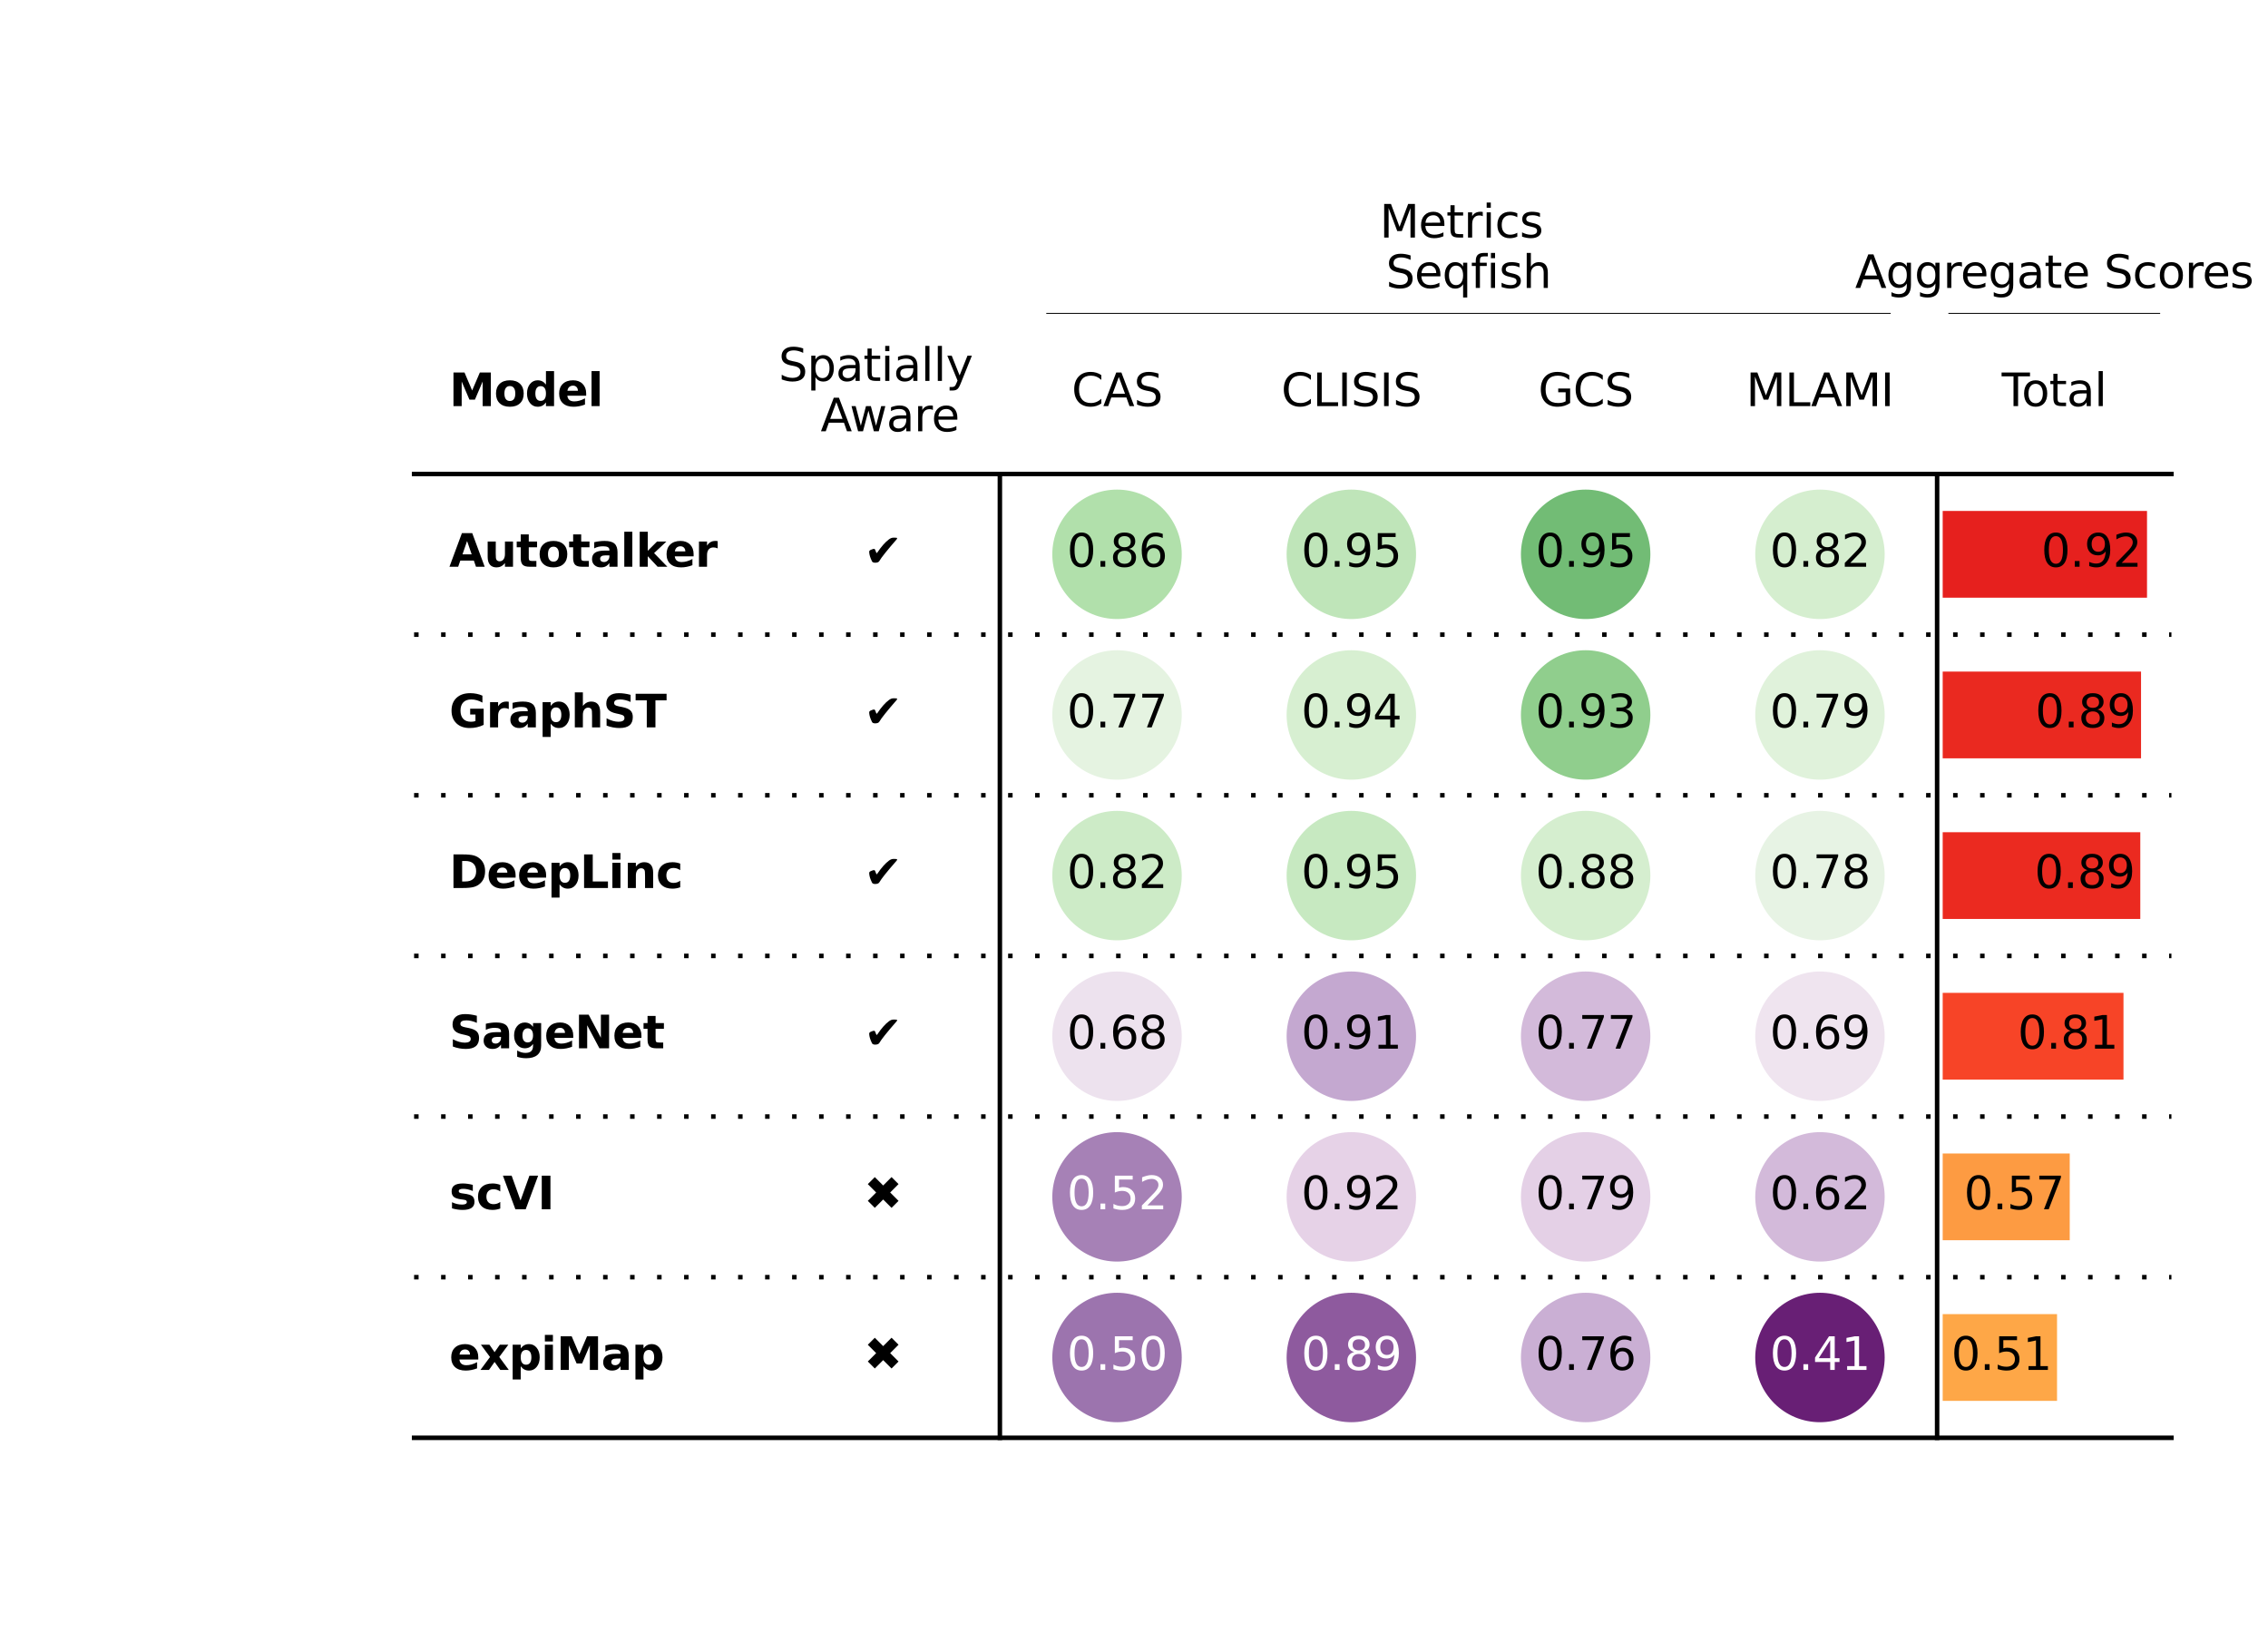 <?xml version="1.0" encoding="utf-8" standalone="no"?>
<!DOCTYPE svg PUBLIC "-//W3C//DTD SVG 1.1//EN"
  "http://www.w3.org/Graphics/SVG/1.1/DTD/svg11.dtd">
<svg xmlns:xlink="http://www.w3.org/1999/xlink" width="504pt" height="367.2pt" viewBox="0 0 504 367.2" xmlns="http://www.w3.org/2000/svg" version="1.1">
 <defs>
  <style type="text/css">*{stroke-linejoin: round; stroke-linecap: butt}</style>
 </defs>
 <g id="figure_1">
  <g id="patch_1">
   <path d="M 0 367.2 
L 504 367.2 
L 504 0 
L 0 0 
z
" style="fill: #ffffff"/>
  </g>
  <g id="axes_1">
   <g id="patch_2">
    <path d="M 92.022 105.334 
L 170.125 105.334 
L 170.125 141.031 
L 92.022 141.031 
z
" clip-path="url(#pfaad7505b6)" style="fill: #ffffff"/>
   </g>
   <g id="patch_3">
    <path d="M 170.125 105.334 
L 222.194 105.334 
L 222.194 141.031 
L 170.125 141.031 
z
" clip-path="url(#pfaad7505b6)" style="fill: #ffffff"/>
   </g>
   <g id="patch_4">
    <path d="M 222.194 105.334 
L 274.263 105.334 
L 274.263 141.031 
L 222.194 141.031 
z
" clip-path="url(#pfaad7505b6)" style="fill: #ffffff"/>
   </g>
   <g id="patch_5">
    <path d="M 274.263 105.334 
L 326.332 105.334 
L 326.332 141.031 
L 274.263 141.031 
z
" clip-path="url(#pfaad7505b6)" style="fill: #ffffff"/>
   </g>
   <g id="patch_6">
    <path d="M 326.332 105.334 
L 378.401 105.334 
L 378.401 141.031 
L 326.332 141.031 
z
" clip-path="url(#pfaad7505b6)" style="fill: #ffffff"/>
   </g>
   <g id="patch_7">
    <path d="M 378.401 105.334 
L 430.469 105.334 
L 430.469 141.031 
L 378.401 141.031 
z
" clip-path="url(#pfaad7505b6)" style="fill: #ffffff"/>
   </g>
   <g id="patch_8">
    <path d="M 430.469 105.334 
L 482.538 105.334 
L 482.538 141.031 
L 430.469 141.031 
z
" clip-path="url(#pfaad7505b6)" style="fill: #ffffff"/>
   </g>
   <g id="patch_9">
    <path d="M 430.469 105.334 
L 482.538 105.334 
L 482.538 141.031 
L 430.469 141.031 
z
" clip-path="url(#pfaad7505b6)" style="fill: #ffffff"/>
   </g>
   <g id="patch_10">
    <path d="M 92.022 141.031 
L 170.125 141.031 
L 170.125 176.728 
L 92.022 176.728 
z
" clip-path="url(#pfaad7505b6)" style="fill: #ffffff"/>
   </g>
   <g id="patch_11">
    <path d="M 170.125 141.031 
L 222.194 141.031 
L 222.194 176.728 
L 170.125 176.728 
z
" clip-path="url(#pfaad7505b6)" style="fill: #ffffff"/>
   </g>
   <g id="patch_12">
    <path d="M 222.194 141.031 
L 274.263 141.031 
L 274.263 176.728 
L 222.194 176.728 
z
" clip-path="url(#pfaad7505b6)" style="fill: #ffffff"/>
   </g>
   <g id="patch_13">
    <path d="M 274.263 141.031 
L 326.332 141.031 
L 326.332 176.728 
L 274.263 176.728 
z
" clip-path="url(#pfaad7505b6)" style="fill: #ffffff"/>
   </g>
   <g id="patch_14">
    <path d="M 326.332 141.031 
L 378.401 141.031 
L 378.401 176.728 
L 326.332 176.728 
z
" clip-path="url(#pfaad7505b6)" style="fill: #ffffff"/>
   </g>
   <g id="patch_15">
    <path d="M 378.401 141.031 
L 430.469 141.031 
L 430.469 176.728 
L 378.401 176.728 
z
" clip-path="url(#pfaad7505b6)" style="fill: #ffffff"/>
   </g>
   <g id="patch_16">
    <path d="M 430.469 141.031 
L 482.538 141.031 
L 482.538 176.728 
L 430.469 176.728 
z
" clip-path="url(#pfaad7505b6)" style="fill: #ffffff"/>
   </g>
   <g id="patch_17">
    <path d="M 430.469 141.031 
L 482.538 141.031 
L 482.538 176.728 
L 430.469 176.728 
z
" clip-path="url(#pfaad7505b6)" style="fill: #ffffff"/>
   </g>
   <g id="patch_18">
    <path d="M 92.022 176.728 
L 170.125 176.728 
L 170.125 212.425 
L 92.022 212.425 
z
" clip-path="url(#pfaad7505b6)" style="fill: #ffffff"/>
   </g>
   <g id="patch_19">
    <path d="M 170.125 176.728 
L 222.194 176.728 
L 222.194 212.425 
L 170.125 212.425 
z
" clip-path="url(#pfaad7505b6)" style="fill: #ffffff"/>
   </g>
   <g id="patch_20">
    <path d="M 222.194 176.728 
L 274.263 176.728 
L 274.263 212.425 
L 222.194 212.425 
z
" clip-path="url(#pfaad7505b6)" style="fill: #ffffff"/>
   </g>
   <g id="patch_21">
    <path d="M 274.263 176.728 
L 326.332 176.728 
L 326.332 212.425 
L 274.263 212.425 
z
" clip-path="url(#pfaad7505b6)" style="fill: #ffffff"/>
   </g>
   <g id="patch_22">
    <path d="M 326.332 176.728 
L 378.401 176.728 
L 378.401 212.425 
L 326.332 212.425 
z
" clip-path="url(#pfaad7505b6)" style="fill: #ffffff"/>
   </g>
   <g id="patch_23">
    <path d="M 378.401 176.728 
L 430.469 176.728 
L 430.469 212.425 
L 378.401 212.425 
z
" clip-path="url(#pfaad7505b6)" style="fill: #ffffff"/>
   </g>
   <g id="patch_24">
    <path d="M 430.469 176.728 
L 482.538 176.728 
L 482.538 212.425 
L 430.469 212.425 
z
" clip-path="url(#pfaad7505b6)" style="fill: #ffffff"/>
   </g>
   <g id="patch_25">
    <path d="M 430.469 176.728 
L 482.538 176.728 
L 482.538 212.425 
L 430.469 212.425 
z
" clip-path="url(#pfaad7505b6)" style="fill: #ffffff"/>
   </g>
   <g id="patch_26">
    <path d="M 92.022 212.425 
L 170.125 212.425 
L 170.125 248.121 
L 92.022 248.121 
z
" clip-path="url(#pfaad7505b6)" style="fill: #ffffff"/>
   </g>
   <g id="patch_27">
    <path d="M 170.125 212.425 
L 222.194 212.425 
L 222.194 248.121 
L 170.125 248.121 
z
" clip-path="url(#pfaad7505b6)" style="fill: #ffffff"/>
   </g>
   <g id="patch_28">
    <path d="M 222.194 212.425 
L 274.263 212.425 
L 274.263 248.121 
L 222.194 248.121 
z
" clip-path="url(#pfaad7505b6)" style="fill: #ffffff"/>
   </g>
   <g id="patch_29">
    <path d="M 274.263 212.425 
L 326.332 212.425 
L 326.332 248.121 
L 274.263 248.121 
z
" clip-path="url(#pfaad7505b6)" style="fill: #ffffff"/>
   </g>
   <g id="patch_30">
    <path d="M 326.332 212.425 
L 378.401 212.425 
L 378.401 248.121 
L 326.332 248.121 
z
" clip-path="url(#pfaad7505b6)" style="fill: #ffffff"/>
   </g>
   <g id="patch_31">
    <path d="M 378.401 212.425 
L 430.469 212.425 
L 430.469 248.121 
L 378.401 248.121 
z
" clip-path="url(#pfaad7505b6)" style="fill: #ffffff"/>
   </g>
   <g id="patch_32">
    <path d="M 430.469 212.425 
L 482.538 212.425 
L 482.538 248.121 
L 430.469 248.121 
z
" clip-path="url(#pfaad7505b6)" style="fill: #ffffff"/>
   </g>
   <g id="patch_33">
    <path d="M 430.469 212.425 
L 482.538 212.425 
L 482.538 248.121 
L 430.469 248.121 
z
" clip-path="url(#pfaad7505b6)" style="fill: #ffffff"/>
   </g>
   <g id="patch_34">
    <path d="M 92.022 248.121 
L 170.125 248.121 
L 170.125 283.818 
L 92.022 283.818 
z
" clip-path="url(#pfaad7505b6)" style="fill: #ffffff"/>
   </g>
   <g id="patch_35">
    <path d="M 170.125 248.121 
L 222.194 248.121 
L 222.194 283.818 
L 170.125 283.818 
z
" clip-path="url(#pfaad7505b6)" style="fill: #ffffff"/>
   </g>
   <g id="patch_36">
    <path d="M 222.194 248.121 
L 274.263 248.121 
L 274.263 283.818 
L 222.194 283.818 
z
" clip-path="url(#pfaad7505b6)" style="fill: #ffffff"/>
   </g>
   <g id="patch_37">
    <path d="M 274.263 248.121 
L 326.332 248.121 
L 326.332 283.818 
L 274.263 283.818 
z
" clip-path="url(#pfaad7505b6)" style="fill: #ffffff"/>
   </g>
   <g id="patch_38">
    <path d="M 326.332 248.121 
L 378.401 248.121 
L 378.401 283.818 
L 326.332 283.818 
z
" clip-path="url(#pfaad7505b6)" style="fill: #ffffff"/>
   </g>
   <g id="patch_39">
    <path d="M 378.401 248.121 
L 430.469 248.121 
L 430.469 283.818 
L 378.401 283.818 
z
" clip-path="url(#pfaad7505b6)" style="fill: #ffffff"/>
   </g>
   <g id="patch_40">
    <path d="M 430.469 248.121 
L 482.538 248.121 
L 482.538 283.818 
L 430.469 283.818 
z
" clip-path="url(#pfaad7505b6)" style="fill: #ffffff"/>
   </g>
   <g id="patch_41">
    <path d="M 430.469 248.121 
L 482.538 248.121 
L 482.538 283.818 
L 430.469 283.818 
z
" clip-path="url(#pfaad7505b6)" style="fill: #ffffff"/>
   </g>
   <g id="patch_42">
    <path d="M 92.022 283.818 
L 170.125 283.818 
L 170.125 319.515 
L 92.022 319.515 
z
" clip-path="url(#pfaad7505b6)" style="fill: #ffffff"/>
   </g>
   <g id="patch_43">
    <path d="M 170.125 283.818 
L 222.194 283.818 
L 222.194 319.515 
L 170.125 319.515 
z
" clip-path="url(#pfaad7505b6)" style="fill: #ffffff"/>
   </g>
   <g id="patch_44">
    <path d="M 222.194 283.818 
L 274.263 283.818 
L 274.263 319.515 
L 222.194 319.515 
z
" clip-path="url(#pfaad7505b6)" style="fill: #ffffff"/>
   </g>
   <g id="patch_45">
    <path d="M 274.263 283.818 
L 326.332 283.818 
L 326.332 319.515 
L 274.263 319.515 
z
" clip-path="url(#pfaad7505b6)" style="fill: #ffffff"/>
   </g>
   <g id="patch_46">
    <path d="M 326.332 283.818 
L 378.401 283.818 
L 378.401 319.515 
L 326.332 319.515 
z
" clip-path="url(#pfaad7505b6)" style="fill: #ffffff"/>
   </g>
   <g id="patch_47">
    <path d="M 378.401 283.818 
L 430.469 283.818 
L 430.469 319.515 
L 378.401 319.515 
z
" clip-path="url(#pfaad7505b6)" style="fill: #ffffff"/>
   </g>
   <g id="patch_48">
    <path d="M 430.469 283.818 
L 482.538 283.818 
L 482.538 319.515 
L 430.469 319.515 
z
" clip-path="url(#pfaad7505b6)" style="fill: #ffffff"/>
   </g>
   <g id="patch_49">
    <path d="M 430.469 283.818 
L 482.538 283.818 
L 482.538 319.515 
L 430.469 319.515 
z
" clip-path="url(#pfaad7505b6)" style="fill: #ffffff"/>
   </g>
   <g id="patch_50">
    <path d="M 92.022 69.637 
L 170.125 69.637 
L 170.125 105.334 
L 92.022 105.334 
z
" clip-path="url(#pfaad7505b6)" style="fill: #ffffff"/>
   </g>
   <g id="patch_51">
    <path d="M 170.125 69.637 
L 222.194 69.637 
L 222.194 105.334 
L 170.125 105.334 
z
" clip-path="url(#pfaad7505b6)" style="fill: #ffffff"/>
   </g>
   <g id="patch_52">
    <path d="M 222.194 69.637 
L 274.263 69.637 
L 274.263 105.334 
L 222.194 105.334 
z
" clip-path="url(#pfaad7505b6)" style="fill: #ffffff"/>
   </g>
   <g id="patch_53">
    <path d="M 274.263 69.637 
L 326.332 69.637 
L 326.332 105.334 
L 274.263 105.334 
z
" clip-path="url(#pfaad7505b6)" style="fill: #ffffff"/>
   </g>
   <g id="patch_54">
    <path d="M 326.332 69.637 
L 378.401 69.637 
L 378.401 105.334 
L 326.332 105.334 
z
" clip-path="url(#pfaad7505b6)" style="fill: #ffffff"/>
   </g>
   <g id="patch_55">
    <path d="M 378.401 69.637 
L 430.469 69.637 
L 430.469 105.334 
L 378.401 105.334 
z
" clip-path="url(#pfaad7505b6)" style="fill: #ffffff"/>
   </g>
   <g id="patch_56">
    <path d="M 430.469 69.637 
L 482.538 69.637 
L 482.538 105.334 
L 430.469 105.334 
z
" clip-path="url(#pfaad7505b6)" style="fill: #ffffff"/>
   </g>
   <g id="patch_57">
    <path d="M 430.469 69.637 
L 482.538 69.637 
L 482.538 105.334 
L 430.469 105.334 
z
" clip-path="url(#pfaad7505b6)" style="fill: #ffffff"/>
   </g>
   <g id="patch_58">
    <path d="M 222.194 69.637 
L 430.469 69.637 
L 430.469 105.334 
L 222.194 105.334 
z
" clip-path="url(#pfaad7505b6)" style="fill: #ffffff"/>
   </g>
   <g id="patch_59">
    <path d="M 430.469 105.334 
L 482.538 105.334 
L 482.538 141.031 
L 430.469 141.031 
z
" clip-path="url(#pfaad7505b6)" style="fill: #ffffff"/>
   </g>
   <g id="patch_60">
    <path d="M 430.469 141.031 
L 482.538 141.031 
L 482.538 176.728 
L 430.469 176.728 
z
" clip-path="url(#pfaad7505b6)" style="fill: #ffffff"/>
   </g>
   <g id="patch_61">
    <path d="M 430.469 176.728 
L 482.538 176.728 
L 482.538 212.425 
L 430.469 212.425 
z
" clip-path="url(#pfaad7505b6)" style="fill: #ffffff"/>
   </g>
   <g id="patch_62">
    <path d="M 430.469 212.425 
L 482.538 212.425 
L 482.538 248.121 
L 430.469 248.121 
z
" clip-path="url(#pfaad7505b6)" style="fill: #ffffff"/>
   </g>
   <g id="patch_63">
    <path d="M 430.469 248.121 
L 482.538 248.121 
L 482.538 283.818 
L 430.469 283.818 
z
" clip-path="url(#pfaad7505b6)" style="fill: #ffffff"/>
   </g>
   <g id="patch_64">
    <path d="M 430.469 283.818 
L 482.538 283.818 
L 482.538 319.515 
L 430.469 319.515 
z
" clip-path="url(#pfaad7505b6)" style="fill: #ffffff"/>
   </g>
   <g id="line2d_1">
    <path d="M 433.073 69.637 
L 479.935 69.637 
" clip-path="url(#pfaad7505b6)" style="fill: none; stroke: #000000; stroke-width: 0.2; stroke-linecap: square"/>
   </g>
   <g id="line2d_2">
    <path d="M 232.608 69.637 
L 420.056 69.637 
" clip-path="url(#pfaad7505b6)" style="fill: none; stroke: #000000; stroke-width: 0.2; stroke-linecap: square"/>
   </g>
   <g id="line2d_3">
    <path d="M 92.022 105.334 
L 482.538 105.334 
" clip-path="url(#pfaad7505b6)" style="fill: none; stroke: #000000; stroke-linecap: square"/>
   </g>
   <g id="line2d_4">
    <path d="M 92.022 319.515 
L 482.538 319.515 
" clip-path="url(#pfaad7505b6)" style="fill: none; stroke: #000000; stroke-linecap: square"/>
   </g>
   <g id="line2d_5">
    <path d="M 92.022 141.031 
L 482.538 141.031 
" clip-path="url(#pfaad7505b6)" style="fill: none; stroke-dasharray: 1,5; stroke-dashoffset: 0; stroke: #000000"/>
   </g>
   <g id="line2d_6">
    <path d="M 92.022 176.728 
L 482.538 176.728 
" clip-path="url(#pfaad7505b6)" style="fill: none; stroke-dasharray: 1,5; stroke-dashoffset: 0; stroke: #000000"/>
   </g>
   <g id="line2d_7">
    <path d="M 92.022 212.425 
L 482.538 212.425 
" clip-path="url(#pfaad7505b6)" style="fill: none; stroke-dasharray: 1,5; stroke-dashoffset: 0; stroke: #000000"/>
   </g>
   <g id="line2d_8">
    <path d="M 92.022 248.121 
L 482.538 248.121 
" clip-path="url(#pfaad7505b6)" style="fill: none; stroke-dasharray: 1,5; stroke-dashoffset: 0; stroke: #000000"/>
   </g>
   <g id="line2d_9">
    <path d="M 92.022 283.818 
L 482.538 283.818 
" clip-path="url(#pfaad7505b6)" style="fill: none; stroke-dasharray: 1,5; stroke-dashoffset: 0; stroke: #000000"/>
   </g>
   <g id="line2d_10">
    <path d="M 222.194 105.334 
L 222.194 319.515 
" clip-path="url(#pfaad7505b6)" style="fill: none; stroke: #000000; stroke-linecap: square"/>
   </g>
   <g id="line2d_11">
    <path d="M 430.469 105.334 
L 430.469 319.515 
" clip-path="url(#pfaad7505b6)" style="fill: none; stroke: #000000; stroke-linecap: square"/>
   </g>
   <g id="text_1">
    <!-- Autotalker -->
    <g transform="translate(99.832 125.942) scale(0.1 -0.1)">
     <defs>
      <path id="DejaVuSans-Bold-41" d="M 3419 850 
L 1538 850 
L 1241 0 
L 31 0 
L 1759 4666 
L 3194 4666 
L 4922 0 
L 3713 0 
L 3419 850 
z
M 1838 1716 
L 3116 1716 
L 2478 3572 
L 1838 1716 
z
" transform="scale(0.016)"/>
      <path id="DejaVuSans-Bold-75" d="M 500 1363 
L 500 3500 
L 1625 3500 
L 1625 3150 
Q 1625 2866 1622 2436 
Q 1619 2006 1619 1863 
Q 1619 1441 1641 1255 
Q 1663 1069 1716 984 
Q 1784 875 1895 815 
Q 2006 756 2150 756 
Q 2500 756 2700 1025 
Q 2900 1294 2900 1772 
L 2900 3500 
L 4019 3500 
L 4019 0 
L 2900 0 
L 2900 506 
Q 2647 200 2364 54 
Q 2081 -91 1741 -91 
Q 1134 -91 817 281 
Q 500 653 500 1363 
z
" transform="scale(0.016)"/>
      <path id="DejaVuSans-Bold-74" d="M 1759 4494 
L 1759 3500 
L 2913 3500 
L 2913 2700 
L 1759 2700 
L 1759 1216 
Q 1759 972 1856 886 
Q 1953 800 2241 800 
L 2816 800 
L 2816 0 
L 1856 0 
Q 1194 0 917 276 
Q 641 553 641 1216 
L 641 2700 
L 84 2700 
L 84 3500 
L 641 3500 
L 641 4494 
L 1759 4494 
z
" transform="scale(0.016)"/>
      <path id="DejaVuSans-Bold-6f" d="M 2203 2784 
Q 1831 2784 1636 2517 
Q 1441 2250 1441 1747 
Q 1441 1244 1636 976 
Q 1831 709 2203 709 
Q 2569 709 2762 976 
Q 2956 1244 2956 1747 
Q 2956 2250 2762 2517 
Q 2569 2784 2203 2784 
z
M 2203 3584 
Q 3106 3584 3614 3096 
Q 4122 2609 4122 1747 
Q 4122 884 3614 396 
Q 3106 -91 2203 -91 
Q 1297 -91 786 396 
Q 275 884 275 1747 
Q 275 2609 786 3096 
Q 1297 3584 2203 3584 
z
" transform="scale(0.016)"/>
      <path id="DejaVuSans-Bold-61" d="M 2106 1575 
Q 1756 1575 1579 1456 
Q 1403 1338 1403 1106 
Q 1403 894 1545 773 
Q 1688 653 1941 653 
Q 2256 653 2472 879 
Q 2688 1106 2688 1447 
L 2688 1575 
L 2106 1575 
z
M 3816 1997 
L 3816 0 
L 2688 0 
L 2688 519 
Q 2463 200 2181 54 
Q 1900 -91 1497 -91 
Q 953 -91 614 226 
Q 275 544 275 1050 
Q 275 1666 698 1953 
Q 1122 2241 2028 2241 
L 2688 2241 
L 2688 2328 
Q 2688 2594 2478 2717 
Q 2269 2841 1825 2841 
Q 1466 2841 1156 2769 
Q 847 2697 581 2553 
L 581 3406 
Q 941 3494 1303 3539 
Q 1666 3584 2028 3584 
Q 2975 3584 3395 3211 
Q 3816 2838 3816 1997 
z
" transform="scale(0.016)"/>
      <path id="DejaVuSans-Bold-6c" d="M 538 4863 
L 1656 4863 
L 1656 0 
L 538 0 
L 538 4863 
z
" transform="scale(0.016)"/>
      <path id="DejaVuSans-Bold-6b" d="M 538 4863 
L 1656 4863 
L 1656 2216 
L 2944 3500 
L 4244 3500 
L 2534 1894 
L 4378 0 
L 3022 0 
L 1656 1459 
L 1656 0 
L 538 0 
L 538 4863 
z
" transform="scale(0.016)"/>
      <path id="DejaVuSans-Bold-65" d="M 4031 1759 
L 4031 1441 
L 1416 1441 
Q 1456 1047 1700 850 
Q 1944 653 2381 653 
Q 2734 653 3104 758 
Q 3475 863 3866 1075 
L 3866 213 
Q 3469 63 3072 -14 
Q 2675 -91 2278 -91 
Q 1328 -91 801 392 
Q 275 875 275 1747 
Q 275 2603 792 3093 
Q 1309 3584 2216 3584 
Q 3041 3584 3536 3087 
Q 4031 2591 4031 1759 
z
M 2881 2131 
Q 2881 2450 2695 2645 
Q 2509 2841 2209 2841 
Q 1884 2841 1681 2658 
Q 1478 2475 1428 2131 
L 2881 2131 
z
" transform="scale(0.016)"/>
      <path id="DejaVuSans-Bold-72" d="M 3138 2547 
Q 2991 2616 2845 2648 
Q 2700 2681 2553 2681 
Q 2122 2681 1889 2404 
Q 1656 2128 1656 1613 
L 1656 0 
L 538 0 
L 538 3500 
L 1656 3500 
L 1656 2925 
Q 1872 3269 2151 3426 
Q 2431 3584 2822 3584 
Q 2878 3584 2943 3579 
Q 3009 3575 3134 3559 
L 3138 2547 
z
" transform="scale(0.016)"/>
     </defs>
     <use xlink:href="#DejaVuSans-Bold-41"/>
     <use xlink:href="#DejaVuSans-Bold-75" x="77.393"/>
     <use xlink:href="#DejaVuSans-Bold-74" x="148.584"/>
     <use xlink:href="#DejaVuSans-Bold-6f" x="196.387"/>
     <use xlink:href="#DejaVuSans-Bold-74" x="265.088"/>
     <use xlink:href="#DejaVuSans-Bold-61" x="312.891"/>
     <use xlink:href="#DejaVuSans-Bold-6c" x="380.371"/>
     <use xlink:href="#DejaVuSans-Bold-6b" x="414.648"/>
     <use xlink:href="#DejaVuSans-Bold-65" x="478.527"/>
     <use xlink:href="#DejaVuSans-Bold-72" x="546.35"/>
    </g>
   </g>
   <g id="text_2">
    <!-- ✔ -->
    <g transform="translate(191.97 125.942) scale(0.1 -0.1)">
     <defs>
      <path id="DejaVuSans-2714" d="M 1416 2481 
Q 1538 2481 1600 2281 
Q 1725 1906 1778 1906 
Q 1819 1906 1863 1969 
Q 2741 3259 3488 3806 
Q 3803 4038 4103 4038 
Q 4500 4038 4581 4013 
Q 4616 4003 4616 3934 
Q 4616 3878 4544 3794 
Q 2534 1488 2150 794 
Q 2019 556 1544 556 
Q 1388 556 1216 638 
Q 1144 675 966 1116 
Q 741 1672 741 2091 
Q 741 2244 959 2344 
Q 1259 2481 1409 2481 
L 1416 2481 
z
" transform="scale(0.016)"/>
     </defs>
     <use xlink:href="#DejaVuSans-2714"/>
    </g>
   </g>
   <g id="text_3">
    <g id="patch_65">
     <path d="M 248.228 136.815 
C 251.844 136.815 255.312 135.379 257.868 132.822 
C 260.425 130.266 261.861 126.798 261.861 123.183 
C 261.861 119.567 260.425 116.099 257.868 113.543 
C 255.312 110.986 251.844 109.55 248.228 109.55 
C 244.613 109.55 241.145 110.986 238.588 113.543 
C 236.032 116.099 234.596 119.567 234.596 123.183 
C 234.596 126.798 236.032 130.266 238.588 132.822 
C 241.145 135.379 244.613 136.815 248.228 136.815 
z
" style="fill: #b1e0ab; stroke: #b1e0ab; stroke-width: 1.5; stroke-linejoin: miter"/>
    </g>
    <!-- 0.86 -->
    <g transform="translate(237.096 125.942) scale(0.1 -0.1)">
     <defs>
      <path id="DejaVuSans-30" d="M 2034 4250 
Q 1547 4250 1301 3770 
Q 1056 3291 1056 2328 
Q 1056 1369 1301 889 
Q 1547 409 2034 409 
Q 2525 409 2770 889 
Q 3016 1369 3016 2328 
Q 3016 3291 2770 3770 
Q 2525 4250 2034 4250 
z
M 2034 4750 
Q 2819 4750 3233 4129 
Q 3647 3509 3647 2328 
Q 3647 1150 3233 529 
Q 2819 -91 2034 -91 
Q 1250 -91 836 529 
Q 422 1150 422 2328 
Q 422 3509 836 4129 
Q 1250 4750 2034 4750 
z
" transform="scale(0.016)"/>
      <path id="DejaVuSans-2e" d="M 684 794 
L 1344 794 
L 1344 0 
L 684 0 
L 684 794 
z
" transform="scale(0.016)"/>
      <path id="DejaVuSans-38" d="M 2034 2216 
Q 1584 2216 1326 1975 
Q 1069 1734 1069 1313 
Q 1069 891 1326 650 
Q 1584 409 2034 409 
Q 2484 409 2743 651 
Q 3003 894 3003 1313 
Q 3003 1734 2745 1975 
Q 2488 2216 2034 2216 
z
M 1403 2484 
Q 997 2584 770 2862 
Q 544 3141 544 3541 
Q 544 4100 942 4425 
Q 1341 4750 2034 4750 
Q 2731 4750 3128 4425 
Q 3525 4100 3525 3541 
Q 3525 3141 3298 2862 
Q 3072 2584 2669 2484 
Q 3125 2378 3379 2068 
Q 3634 1759 3634 1313 
Q 3634 634 3220 271 
Q 2806 -91 2034 -91 
Q 1263 -91 848 271 
Q 434 634 434 1313 
Q 434 1759 690 2068 
Q 947 2378 1403 2484 
z
M 1172 3481 
Q 1172 3119 1398 2916 
Q 1625 2713 2034 2713 
Q 2441 2713 2670 2916 
Q 2900 3119 2900 3481 
Q 2900 3844 2670 4047 
Q 2441 4250 2034 4250 
Q 1625 4250 1398 4047 
Q 1172 3844 1172 3481 
z
" transform="scale(0.016)"/>
      <path id="DejaVuSans-36" d="M 2113 2584 
Q 1688 2584 1439 2293 
Q 1191 2003 1191 1497 
Q 1191 994 1439 701 
Q 1688 409 2113 409 
Q 2538 409 2786 701 
Q 3034 994 3034 1497 
Q 3034 2003 2786 2293 
Q 2538 2584 2113 2584 
z
M 3366 4563 
L 3366 3988 
Q 3128 4100 2886 4159 
Q 2644 4219 2406 4219 
Q 1781 4219 1451 3797 
Q 1122 3375 1075 2522 
Q 1259 2794 1537 2939 
Q 1816 3084 2150 3084 
Q 2853 3084 3261 2657 
Q 3669 2231 3669 1497 
Q 3669 778 3244 343 
Q 2819 -91 2113 -91 
Q 1303 -91 875 529 
Q 447 1150 447 2328 
Q 447 3434 972 4092 
Q 1497 4750 2381 4750 
Q 2619 4750 2861 4703 
Q 3103 4656 3366 4563 
z
" transform="scale(0.016)"/>
     </defs>
     <use xlink:href="#DejaVuSans-30"/>
     <use xlink:href="#DejaVuSans-2e" x="63.623"/>
     <use xlink:href="#DejaVuSans-38" x="95.41"/>
     <use xlink:href="#DejaVuSans-36" x="159.033"/>
    </g>
   </g>
   <g id="text_4">
    <g id="patch_66">
     <path d="M 300.297 136.815 
C 303.913 136.815 307.381 135.379 309.937 132.822 
C 312.494 130.266 313.93 126.798 313.93 123.183 
C 313.93 119.567 312.494 116.099 309.937 113.543 
C 307.381 110.986 303.913 109.55 300.297 109.55 
C 296.682 109.55 293.214 110.986 290.657 113.543 
C 288.101 116.099 286.664 119.567 286.664 123.183 
C 286.664 126.798 288.101 130.266 290.657 132.822 
C 293.214 135.379 296.682 136.815 300.297 136.815 
z
" style="fill: #bfe5b9; stroke: #bfe5b9; stroke-width: 1.5; stroke-linejoin: miter"/>
    </g>
    <!-- 0.95 -->
    <g transform="translate(289.164 125.942) scale(0.1 -0.1)">
     <defs>
      <path id="DejaVuSans-39" d="M 703 97 
L 703 672 
Q 941 559 1184 500 
Q 1428 441 1663 441 
Q 2288 441 2617 861 
Q 2947 1281 2994 2138 
Q 2813 1869 2534 1725 
Q 2256 1581 1919 1581 
Q 1219 1581 811 2004 
Q 403 2428 403 3163 
Q 403 3881 828 4315 
Q 1253 4750 1959 4750 
Q 2769 4750 3195 4129 
Q 3622 3509 3622 2328 
Q 3622 1225 3098 567 
Q 2575 -91 1691 -91 
Q 1453 -91 1209 -44 
Q 966 3 703 97 
z
M 1959 2075 
Q 2384 2075 2632 2365 
Q 2881 2656 2881 3163 
Q 2881 3666 2632 3958 
Q 2384 4250 1959 4250 
Q 1534 4250 1286 3958 
Q 1038 3666 1038 3163 
Q 1038 2656 1286 2365 
Q 1534 2075 1959 2075 
z
" transform="scale(0.016)"/>
      <path id="DejaVuSans-35" d="M 691 4666 
L 3169 4666 
L 3169 4134 
L 1269 4134 
L 1269 2991 
Q 1406 3038 1543 3061 
Q 1681 3084 1819 3084 
Q 2600 3084 3056 2656 
Q 3513 2228 3513 1497 
Q 3513 744 3044 326 
Q 2575 -91 1722 -91 
Q 1428 -91 1123 -41 
Q 819 9 494 109 
L 494 744 
Q 775 591 1075 516 
Q 1375 441 1709 441 
Q 2250 441 2565 725 
Q 2881 1009 2881 1497 
Q 2881 1984 2565 2268 
Q 2250 2553 1709 2553 
Q 1456 2553 1204 2497 
Q 953 2441 691 2322 
L 691 4666 
z
" transform="scale(0.016)"/>
     </defs>
     <use xlink:href="#DejaVuSans-30"/>
     <use xlink:href="#DejaVuSans-2e" x="63.623"/>
     <use xlink:href="#DejaVuSans-39" x="95.41"/>
     <use xlink:href="#DejaVuSans-35" x="159.033"/>
    </g>
   </g>
   <g id="text_5">
    <g id="patch_67">
     <path d="M 352.366 136.815 
C 355.982 136.815 359.449 135.379 362.006 132.822 
C 364.562 130.266 365.999 126.798 365.999 123.183 
C 365.999 119.567 364.562 116.099 362.006 113.543 
C 359.449 110.986 355.982 109.55 352.366 109.55 
C 348.751 109.55 345.283 110.986 342.726 113.543 
C 340.17 116.099 338.733 119.567 338.733 123.183 
C 338.733 126.798 340.17 130.266 342.726 132.822 
C 345.283 135.379 348.751 136.815 352.366 136.815 
z
" style="fill: #72bc75; stroke: #72bc75; stroke-width: 1.5; stroke-linejoin: miter"/>
    </g>
    <!-- 0.95 -->
    <g transform="translate(341.233 125.942) scale(0.1 -0.1)">
     <use xlink:href="#DejaVuSans-30"/>
     <use xlink:href="#DejaVuSans-2e" x="63.623"/>
     <use xlink:href="#DejaVuSans-39" x="95.41"/>
     <use xlink:href="#DejaVuSans-35" x="159.033"/>
    </g>
   </g>
   <g id="text_6">
    <g id="patch_68">
     <path d="M 404.435 136.815 
C 408.05 136.815 411.518 135.379 414.075 132.822 
C 416.631 130.266 418.068 126.798 418.068 123.183 
C 418.068 119.567 416.631 116.099 414.075 113.543 
C 411.518 110.986 408.05 109.55 404.435 109.55 
C 400.82 109.55 397.352 110.986 394.795 113.543 
C 392.239 116.099 390.802 119.567 390.802 123.183 
C 390.802 126.798 392.239 130.266 394.795 132.822 
C 397.352 135.379 400.82 136.815 404.435 136.815 
z
" style="fill: #d5eecf; stroke: #d5eecf; stroke-width: 1.5; stroke-linejoin: miter"/>
    </g>
    <!-- 0.82 -->
    <g transform="translate(393.302 125.942) scale(0.1 -0.1)">
     <defs>
      <path id="DejaVuSans-32" d="M 1228 531 
L 3431 531 
L 3431 0 
L 469 0 
L 469 531 
Q 828 903 1448 1529 
Q 2069 2156 2228 2338 
Q 2531 2678 2651 2914 
Q 2772 3150 2772 3378 
Q 2772 3750 2511 3984 
Q 2250 4219 1831 4219 
Q 1534 4219 1204 4116 
Q 875 4013 500 3803 
L 500 4441 
Q 881 4594 1212 4672 
Q 1544 4750 1819 4750 
Q 2544 4750 2975 4387 
Q 3406 4025 3406 3419 
Q 3406 3131 3298 2873 
Q 3191 2616 2906 2266 
Q 2828 2175 2409 1742 
Q 1991 1309 1228 531 
z
" transform="scale(0.016)"/>
     </defs>
     <use xlink:href="#DejaVuSans-30"/>
     <use xlink:href="#DejaVuSans-2e" x="63.623"/>
     <use xlink:href="#DejaVuSans-38" x="95.41"/>
     <use xlink:href="#DejaVuSans-32" x="159.033"/>
    </g>
   </g>
   <g id="text_7">
    <!-- GraphST -->
    <g transform="translate(99.832 161.639) scale(0.1 -0.1)">
     <defs>
      <path id="DejaVuSans-Bold-47" d="M 4781 347 
Q 4331 128 3847 18 
Q 3363 -91 2847 -91 
Q 1681 -91 1000 561 
Q 319 1213 319 2328 
Q 319 3456 1012 4103 
Q 1706 4750 2913 4750 
Q 3378 4750 3804 4662 
Q 4231 4575 4609 4403 
L 4609 3438 
Q 4219 3659 3833 3768 
Q 3447 3878 3059 3878 
Q 2341 3878 1952 3476 
Q 1563 3075 1563 2328 
Q 1563 1588 1938 1184 
Q 2313 781 3003 781 
Q 3191 781 3352 804 
Q 3513 828 3641 878 
L 3641 1784 
L 2906 1784 
L 2906 2591 
L 4781 2591 
L 4781 347 
z
" transform="scale(0.016)"/>
      <path id="DejaVuSans-Bold-70" d="M 1656 506 
L 1656 -1331 
L 538 -1331 
L 538 3500 
L 1656 3500 
L 1656 2988 
Q 1888 3294 2169 3439 
Q 2450 3584 2816 3584 
Q 3463 3584 3878 3070 
Q 4294 2556 4294 1747 
Q 4294 938 3878 423 
Q 3463 -91 2816 -91 
Q 2450 -91 2169 54 
Q 1888 200 1656 506 
z
M 2400 2772 
Q 2041 2772 1848 2508 
Q 1656 2244 1656 1747 
Q 1656 1250 1848 986 
Q 2041 722 2400 722 
Q 2759 722 2948 984 
Q 3138 1247 3138 1747 
Q 3138 2247 2948 2509 
Q 2759 2772 2400 2772 
z
" transform="scale(0.016)"/>
      <path id="DejaVuSans-Bold-68" d="M 4056 2131 
L 4056 0 
L 2931 0 
L 2931 347 
L 2931 1625 
Q 2931 2084 2911 2256 
Q 2891 2428 2841 2509 
Q 2775 2619 2662 2680 
Q 2550 2741 2406 2741 
Q 2056 2741 1856 2470 
Q 1656 2200 1656 1722 
L 1656 0 
L 538 0 
L 538 4863 
L 1656 4863 
L 1656 2988 
Q 1909 3294 2193 3439 
Q 2478 3584 2822 3584 
Q 3428 3584 3742 3212 
Q 4056 2841 4056 2131 
z
" transform="scale(0.016)"/>
      <path id="DejaVuSans-Bold-53" d="M 3834 4519 
L 3834 3531 
Q 3450 3703 3084 3790 
Q 2719 3878 2394 3878 
Q 1963 3878 1756 3759 
Q 1550 3641 1550 3391 
Q 1550 3203 1689 3098 
Q 1828 2994 2194 2919 
L 2706 2816 
Q 3484 2659 3812 2340 
Q 4141 2022 4141 1434 
Q 4141 663 3683 286 
Q 3225 -91 2284 -91 
Q 1841 -91 1394 -6 
Q 947 78 500 244 
L 500 1259 
Q 947 1022 1364 901 
Q 1781 781 2169 781 
Q 2563 781 2772 912 
Q 2981 1044 2981 1288 
Q 2981 1506 2839 1625 
Q 2697 1744 2272 1838 
L 1806 1941 
Q 1106 2091 782 2419 
Q 459 2747 459 3303 
Q 459 4000 909 4375 
Q 1359 4750 2203 4750 
Q 2588 4750 2994 4692 
Q 3400 4634 3834 4519 
z
" transform="scale(0.016)"/>
      <path id="DejaVuSans-Bold-54" d="M 31 4666 
L 4331 4666 
L 4331 3756 
L 2784 3756 
L 2784 0 
L 1581 0 
L 1581 3756 
L 31 3756 
L 31 4666 
z
" transform="scale(0.016)"/>
     </defs>
     <use xlink:href="#DejaVuSans-Bold-47"/>
     <use xlink:href="#DejaVuSans-Bold-72" x="82.08"/>
     <use xlink:href="#DejaVuSans-Bold-61" x="131.396"/>
     <use xlink:href="#DejaVuSans-Bold-70" x="198.877"/>
     <use xlink:href="#DejaVuSans-Bold-68" x="270.459"/>
     <use xlink:href="#DejaVuSans-Bold-53" x="341.65"/>
     <use xlink:href="#DejaVuSans-Bold-54" x="413.672"/>
    </g>
   </g>
   <g id="text_8">
    <!-- ✔ -->
    <g transform="translate(191.97 161.639) scale(0.1 -0.1)">
     <use xlink:href="#DejaVuSans-2714"/>
    </g>
   </g>
   <g id="text_9">
    <g id="patch_69">
     <path d="M 248.228 172.512 
C 251.844 172.512 255.312 171.076 257.868 168.519 
C 260.425 165.963 261.861 162.495 261.861 158.879 
C 261.861 155.264 260.425 151.796 257.868 149.24 
C 255.312 146.683 251.844 145.247 248.228 145.247 
C 244.613 145.247 241.145 146.683 238.588 149.24 
C 236.032 151.796 234.596 155.264 234.596 158.879 
C 234.596 162.495 236.032 165.963 238.588 168.519 
C 241.145 171.076 244.613 172.512 248.228 172.512 
z
" style="fill: #e5f3e1; stroke: #e5f3e1; stroke-width: 1.5; stroke-linejoin: miter"/>
    </g>
    <!-- 0.77 -->
    <g transform="translate(237.096 161.639) scale(0.1 -0.1)">
     <defs>
      <path id="DejaVuSans-37" d="M 525 4666 
L 3525 4666 
L 3525 4397 
L 1831 0 
L 1172 0 
L 2766 4134 
L 525 4134 
L 525 4666 
z
" transform="scale(0.016)"/>
     </defs>
     <use xlink:href="#DejaVuSans-30"/>
     <use xlink:href="#DejaVuSans-2e" x="63.623"/>
     <use xlink:href="#DejaVuSans-37" x="95.41"/>
     <use xlink:href="#DejaVuSans-37" x="159.033"/>
    </g>
   </g>
   <g id="text_10">
    <g id="patch_70">
     <path d="M 300.297 172.512 
C 303.913 172.512 307.381 171.076 309.937 168.519 
C 312.494 165.963 313.93 162.495 313.93 158.879 
C 313.93 155.264 312.494 151.796 309.937 149.24 
C 307.381 146.683 303.913 145.247 300.297 145.247 
C 296.682 145.247 293.214 146.683 290.657 149.24 
C 288.101 151.796 286.664 155.264 286.664 158.879 
C 286.664 162.495 288.101 165.963 290.657 168.519 
C 293.214 171.076 296.682 172.512 300.297 172.512 
z
" style="fill: #d7efd1; stroke: #d7efd1; stroke-width: 1.5; stroke-linejoin: miter"/>
    </g>
    <!-- 0.94 -->
    <g transform="translate(289.164 161.639) scale(0.1 -0.1)">
     <defs>
      <path id="DejaVuSans-34" d="M 2419 4116 
L 825 1625 
L 2419 1625 
L 2419 4116 
z
M 2253 4666 
L 3047 4666 
L 3047 1625 
L 3713 1625 
L 3713 1100 
L 3047 1100 
L 3047 0 
L 2419 0 
L 2419 1100 
L 313 1100 
L 313 1709 
L 2253 4666 
z
" transform="scale(0.016)"/>
     </defs>
     <use xlink:href="#DejaVuSans-30"/>
     <use xlink:href="#DejaVuSans-2e" x="63.623"/>
     <use xlink:href="#DejaVuSans-39" x="95.41"/>
     <use xlink:href="#DejaVuSans-34" x="159.033"/>
    </g>
   </g>
   <g id="text_11">
    <g id="patch_71">
     <path d="M 352.366 172.512 
C 355.982 172.512 359.449 171.076 362.006 168.519 
C 364.562 165.963 365.999 162.495 365.999 158.879 
C 365.999 155.264 364.562 151.796 362.006 149.24 
C 359.449 146.683 355.982 145.247 352.366 145.247 
C 348.751 145.247 345.283 146.683 342.726 149.24 
C 340.17 151.796 338.733 155.264 338.733 158.879 
C 338.733 162.495 340.17 165.963 342.726 168.519 
C 345.283 171.076 348.751 172.512 352.366 172.512 
z
" style="fill: #90ce8d; stroke: #90ce8d; stroke-width: 1.5; stroke-linejoin: miter"/>
    </g>
    <!-- 0.93 -->
    <g transform="translate(341.233 161.639) scale(0.1 -0.1)">
     <defs>
      <path id="DejaVuSans-33" d="M 2597 2516 
Q 3050 2419 3304 2112 
Q 3559 1806 3559 1356 
Q 3559 666 3084 287 
Q 2609 -91 1734 -91 
Q 1441 -91 1130 -33 
Q 819 25 488 141 
L 488 750 
Q 750 597 1062 519 
Q 1375 441 1716 441 
Q 2309 441 2620 675 
Q 2931 909 2931 1356 
Q 2931 1769 2642 2001 
Q 2353 2234 1838 2234 
L 1294 2234 
L 1294 2753 
L 1863 2753 
Q 2328 2753 2575 2939 
Q 2822 3125 2822 3475 
Q 2822 3834 2567 4026 
Q 2313 4219 1838 4219 
Q 1578 4219 1281 4162 
Q 984 4106 628 3988 
L 628 4550 
Q 988 4650 1302 4700 
Q 1616 4750 1894 4750 
Q 2613 4750 3031 4423 
Q 3450 4097 3450 3541 
Q 3450 3153 3228 2886 
Q 3006 2619 2597 2516 
z
" transform="scale(0.016)"/>
     </defs>
     <use xlink:href="#DejaVuSans-30"/>
     <use xlink:href="#DejaVuSans-2e" x="63.623"/>
     <use xlink:href="#DejaVuSans-39" x="95.41"/>
     <use xlink:href="#DejaVuSans-33" x="159.033"/>
    </g>
   </g>
   <g id="text_12">
    <g id="patch_72">
     <path d="M 404.435 172.512 
C 408.05 172.512 411.518 171.076 414.075 168.519 
C 416.631 165.963 418.068 162.495 418.068 158.879 
C 418.068 155.264 416.631 151.796 414.075 149.24 
C 411.518 146.683 408.05 145.247 404.435 145.247 
C 400.82 145.247 397.352 146.683 394.795 149.24 
C 392.239 151.796 390.802 155.264 390.802 158.879 
C 390.802 162.495 392.239 165.963 394.795 168.519 
C 397.352 171.076 400.82 172.512 404.435 172.512 
z
" style="fill: #e0f2db; stroke: #e0f2db; stroke-width: 1.5; stroke-linejoin: miter"/>
    </g>
    <!-- 0.79 -->
    <g transform="translate(393.302 161.639) scale(0.1 -0.1)">
     <use xlink:href="#DejaVuSans-30"/>
     <use xlink:href="#DejaVuSans-2e" x="63.623"/>
     <use xlink:href="#DejaVuSans-37" x="95.41"/>
     <use xlink:href="#DejaVuSans-39" x="159.033"/>
    </g>
   </g>
   <g id="text_13">
    <!-- DeepLinc -->
    <g transform="translate(99.832 197.336) scale(0.1 -0.1)">
     <defs>
      <path id="DejaVuSans-Bold-44" d="M 1791 3756 
L 1791 909 
L 2222 909 
Q 2959 909 3348 1275 
Q 3738 1641 3738 2338 
Q 3738 3031 3350 3393 
Q 2963 3756 2222 3756 
L 1791 3756 
z
M 588 4666 
L 1856 4666 
Q 2919 4666 3439 4514 
Q 3959 4363 4331 4000 
Q 4659 3684 4818 3271 
Q 4978 2859 4978 2338 
Q 4978 1809 4818 1395 
Q 4659 981 4331 666 
Q 3956 303 3431 151 
Q 2906 0 1856 0 
L 588 0 
L 588 4666 
z
" transform="scale(0.016)"/>
      <path id="DejaVuSans-Bold-4c" d="M 588 4666 
L 1791 4666 
L 1791 909 
L 3903 909 
L 3903 0 
L 588 0 
L 588 4666 
z
" transform="scale(0.016)"/>
      <path id="DejaVuSans-Bold-69" d="M 538 3500 
L 1656 3500 
L 1656 0 
L 538 0 
L 538 3500 
z
M 538 4863 
L 1656 4863 
L 1656 3950 
L 538 3950 
L 538 4863 
z
" transform="scale(0.016)"/>
      <path id="DejaVuSans-Bold-6e" d="M 4056 2131 
L 4056 0 
L 2931 0 
L 2931 347 
L 2931 1631 
Q 2931 2084 2911 2256 
Q 2891 2428 2841 2509 
Q 2775 2619 2662 2680 
Q 2550 2741 2406 2741 
Q 2056 2741 1856 2470 
Q 1656 2200 1656 1722 
L 1656 0 
L 538 0 
L 538 3500 
L 1656 3500 
L 1656 2988 
Q 1909 3294 2193 3439 
Q 2478 3584 2822 3584 
Q 3428 3584 3742 3212 
Q 4056 2841 4056 2131 
z
" transform="scale(0.016)"/>
      <path id="DejaVuSans-Bold-63" d="M 3366 3391 
L 3366 2478 
Q 3138 2634 2908 2709 
Q 2678 2784 2431 2784 
Q 1963 2784 1702 2511 
Q 1441 2238 1441 1747 
Q 1441 1256 1702 982 
Q 1963 709 2431 709 
Q 2694 709 2930 787 
Q 3166 866 3366 1019 
L 3366 103 
Q 3103 6 2833 -42 
Q 2563 -91 2291 -91 
Q 1344 -91 809 395 
Q 275 881 275 1747 
Q 275 2613 809 3098 
Q 1344 3584 2291 3584 
Q 2566 3584 2833 3536 
Q 3100 3488 3366 3391 
z
" transform="scale(0.016)"/>
     </defs>
     <use xlink:href="#DejaVuSans-Bold-44"/>
     <use xlink:href="#DejaVuSans-Bold-65" x="83.008"/>
     <use xlink:href="#DejaVuSans-Bold-65" x="150.83"/>
     <use xlink:href="#DejaVuSans-Bold-70" x="218.652"/>
     <use xlink:href="#DejaVuSans-Bold-4c" x="290.234"/>
     <use xlink:href="#DejaVuSans-Bold-69" x="353.955"/>
     <use xlink:href="#DejaVuSans-Bold-6e" x="388.232"/>
     <use xlink:href="#DejaVuSans-Bold-63" x="459.424"/>
    </g>
   </g>
   <g id="text_14">
    <!-- ✔ -->
    <g transform="translate(191.97 197.336) scale(0.1 -0.1)">
     <use xlink:href="#DejaVuSans-2714"/>
    </g>
   </g>
   <g id="text_15">
    <g id="patch_73">
     <path d="M 248.228 208.209 
C 251.844 208.209 255.312 206.773 257.868 204.216 
C 260.425 201.66 261.861 198.192 261.861 194.576 
C 261.861 190.961 260.425 187.493 257.868 184.936 
C 255.312 182.38 251.844 180.943 248.228 180.943 
C 244.613 180.943 241.145 182.38 238.588 184.936 
C 236.032 187.493 234.596 190.961 234.596 194.576 
C 234.596 198.192 236.032 201.66 238.588 204.216 
C 241.145 206.773 244.613 208.209 248.228 208.209 
z
" style="fill: #cdebc7; stroke: #cdebc7; stroke-width: 1.5; stroke-linejoin: miter"/>
    </g>
    <!-- 0.82 -->
    <g transform="translate(237.096 197.336) scale(0.1 -0.1)">
     <use xlink:href="#DejaVuSans-30"/>
     <use xlink:href="#DejaVuSans-2e" x="63.623"/>
     <use xlink:href="#DejaVuSans-38" x="95.41"/>
     <use xlink:href="#DejaVuSans-32" x="159.033"/>
    </g>
   </g>
   <g id="text_16">
    <g id="patch_74">
     <path d="M 300.297 208.209 
C 303.913 208.209 307.381 206.773 309.937 204.216 
C 312.494 201.66 313.93 198.192 313.93 194.576 
C 313.93 190.961 312.494 187.493 309.937 184.936 
C 307.381 182.38 303.913 180.943 300.297 180.943 
C 296.682 180.943 293.214 182.38 290.657 184.936 
C 288.101 187.493 286.664 190.961 286.664 194.576 
C 286.664 198.192 288.101 201.66 290.657 204.216 
C 293.214 206.773 296.682 208.209 300.297 208.209 
z
" style="fill: #c7e9c1; stroke: #c7e9c1; stroke-width: 1.5; stroke-linejoin: miter"/>
    </g>
    <!-- 0.95 -->
    <g transform="translate(289.164 197.336) scale(0.1 -0.1)">
     <use xlink:href="#DejaVuSans-30"/>
     <use xlink:href="#DejaVuSans-2e" x="63.623"/>
     <use xlink:href="#DejaVuSans-39" x="95.41"/>
     <use xlink:href="#DejaVuSans-35" x="159.033"/>
    </g>
   </g>
   <g id="text_17">
    <g id="patch_75">
     <path d="M 352.366 208.209 
C 355.982 208.209 359.449 206.773 362.006 204.216 
C 364.562 201.66 365.999 198.192 365.999 194.576 
C 365.999 190.961 364.562 187.493 362.006 184.936 
C 359.449 182.38 355.982 180.943 352.366 180.943 
C 348.751 180.943 345.283 182.38 342.726 184.936 
C 340.17 187.493 338.733 190.961 338.733 194.576 
C 338.733 198.192 340.17 201.66 342.726 204.216 
C 345.283 206.773 348.751 208.209 352.366 208.209 
z
" style="fill: #d5eecf; stroke: #d5eecf; stroke-width: 1.5; stroke-linejoin: miter"/>
    </g>
    <!-- 0.88 -->
    <g transform="translate(341.233 197.336) scale(0.1 -0.1)">
     <use xlink:href="#DejaVuSans-30"/>
     <use xlink:href="#DejaVuSans-2e" x="63.623"/>
     <use xlink:href="#DejaVuSans-38" x="95.41"/>
     <use xlink:href="#DejaVuSans-38" x="159.033"/>
    </g>
   </g>
   <g id="text_18">
    <g id="patch_76">
     <path d="M 404.435 208.209 
C 408.05 208.209 411.518 206.773 414.075 204.216 
C 416.631 201.66 418.068 198.192 418.068 194.576 
C 418.068 190.961 416.631 187.493 414.075 184.936 
C 411.518 182.38 408.05 180.943 404.435 180.943 
C 400.82 180.943 397.352 182.38 394.795 184.936 
C 392.239 187.493 390.802 190.961 390.802 194.576 
C 390.802 198.192 392.239 201.66 394.795 204.216 
C 397.352 206.773 400.82 208.209 404.435 208.209 
z
" style="fill: #e7f3e4; stroke: #e7f3e4; stroke-width: 1.5; stroke-linejoin: miter"/>
    </g>
    <!-- 0.78 -->
    <g transform="translate(393.302 197.336) scale(0.1 -0.1)">
     <use xlink:href="#DejaVuSans-30"/>
     <use xlink:href="#DejaVuSans-2e" x="63.623"/>
     <use xlink:href="#DejaVuSans-37" x="95.41"/>
     <use xlink:href="#DejaVuSans-38" x="159.033"/>
    </g>
   </g>
   <g id="text_19">
    <!-- SageNet -->
    <g transform="translate(99.832 232.954) scale(0.1 -0.1)">
     <defs>
      <path id="DejaVuSans-Bold-67" d="M 2919 594 
Q 2688 288 2409 144 
Q 2131 0 1766 0 
Q 1125 0 706 504 
Q 288 1009 288 1791 
Q 288 2575 706 3076 
Q 1125 3578 1766 3578 
Q 2131 3578 2409 3434 
Q 2688 3291 2919 2981 
L 2919 3500 
L 4044 3500 
L 4044 353 
Q 4044 -491 3511 -936 
Q 2978 -1381 1966 -1381 
Q 1638 -1381 1331 -1331 
Q 1025 -1281 716 -1178 
L 716 -306 
Q 1009 -475 1290 -558 
Q 1572 -641 1856 -641 
Q 2406 -641 2662 -400 
Q 2919 -159 2919 353 
L 2919 594 
z
M 2181 2772 
Q 1834 2772 1640 2515 
Q 1447 2259 1447 1791 
Q 1447 1309 1634 1061 
Q 1822 813 2181 813 
Q 2531 813 2725 1069 
Q 2919 1325 2919 1791 
Q 2919 2259 2725 2515 
Q 2531 2772 2181 2772 
z
" transform="scale(0.016)"/>
      <path id="DejaVuSans-Bold-4e" d="M 588 4666 
L 1931 4666 
L 3628 1466 
L 3628 4666 
L 4769 4666 
L 4769 0 
L 3425 0 
L 1728 3200 
L 1728 0 
L 588 0 
L 588 4666 
z
" transform="scale(0.016)"/>
     </defs>
     <use xlink:href="#DejaVuSans-Bold-53"/>
     <use xlink:href="#DejaVuSans-Bold-61" x="72.021"/>
     <use xlink:href="#DejaVuSans-Bold-67" x="139.502"/>
     <use xlink:href="#DejaVuSans-Bold-65" x="211.084"/>
     <use xlink:href="#DejaVuSans-Bold-4e" x="278.906"/>
     <use xlink:href="#DejaVuSans-Bold-65" x="362.598"/>
     <use xlink:href="#DejaVuSans-Bold-74" x="430.42"/>
    </g>
   </g>
   <g id="text_20">
    <!-- ✔ -->
    <g transform="translate(191.97 233.032) scale(0.1 -0.1)">
     <use xlink:href="#DejaVuSans-2714"/>
    </g>
   </g>
   <g id="text_21">
    <g id="patch_77">
     <path d="M 248.228 243.906 
C 251.844 243.906 255.312 242.469 257.868 239.913 
C 260.425 237.356 261.861 233.889 261.861 230.273 
C 261.861 226.658 260.425 223.19 257.868 220.633 
C 255.312 218.077 251.844 216.64 248.228 216.64 
C 244.613 216.64 241.145 218.077 238.588 220.633 
C 236.032 223.19 234.596 226.658 234.596 230.273 
C 234.596 233.889 236.032 237.356 238.588 239.913 
C 241.145 242.469 244.613 243.906 248.228 243.906 
z
" style="fill: #ede2ee; stroke: #ede2ee; stroke-width: 1.5; stroke-linejoin: miter"/>
    </g>
    <!-- 0.68 -->
    <g transform="translate(237.096 233.032) scale(0.1 -0.1)">
     <use xlink:href="#DejaVuSans-30"/>
     <use xlink:href="#DejaVuSans-2e" x="63.623"/>
     <use xlink:href="#DejaVuSans-36" x="95.41"/>
     <use xlink:href="#DejaVuSans-38" x="159.033"/>
    </g>
   </g>
   <g id="text_22">
    <g id="patch_78">
     <path d="M 300.297 243.906 
C 303.913 243.906 307.381 242.469 309.937 239.913 
C 312.494 237.356 313.93 233.889 313.93 230.273 
C 313.93 226.658 312.494 223.19 309.937 220.633 
C 307.381 218.077 303.913 216.64 300.297 216.64 
C 296.682 216.64 293.214 218.077 290.657 220.633 
C 288.101 223.19 286.664 226.658 286.664 230.273 
C 286.664 233.889 288.101 237.356 290.657 239.913 
C 293.214 242.469 296.682 243.906 300.297 243.906 
z
" style="fill: #c4a8d0; stroke: #c4a8d0; stroke-width: 1.5; stroke-linejoin: miter"/>
    </g>
    <!-- 0.91 -->
    <g transform="translate(289.164 233.032) scale(0.1 -0.1)">
     <defs>
      <path id="DejaVuSans-31" d="M 794 531 
L 1825 531 
L 1825 4091 
L 703 3866 
L 703 4441 
L 1819 4666 
L 2450 4666 
L 2450 531 
L 3481 531 
L 3481 0 
L 794 0 
L 794 531 
z
" transform="scale(0.016)"/>
     </defs>
     <use xlink:href="#DejaVuSans-30"/>
     <use xlink:href="#DejaVuSans-2e" x="63.623"/>
     <use xlink:href="#DejaVuSans-39" x="95.41"/>
     <use xlink:href="#DejaVuSans-31" x="159.033"/>
    </g>
   </g>
   <g id="text_23">
    <g id="patch_79">
     <path d="M 352.366 243.906 
C 355.982 243.906 359.449 242.469 362.006 239.913 
C 364.562 237.356 365.999 233.889 365.999 230.273 
C 365.999 226.658 364.562 223.19 362.006 220.633 
C 359.449 218.077 355.982 216.64 352.366 216.64 
C 348.751 216.64 345.283 218.077 342.726 220.633 
C 340.17 223.19 338.733 226.658 338.733 230.273 
C 338.733 233.889 340.17 237.356 342.726 239.913 
C 345.283 242.469 348.751 243.906 352.366 243.906 
z
" style="fill: #d3bada; stroke: #d3bada; stroke-width: 1.5; stroke-linejoin: miter"/>
    </g>
    <!-- 0.77 -->
    <g transform="translate(341.233 233.032) scale(0.1 -0.1)">
     <use xlink:href="#DejaVuSans-30"/>
     <use xlink:href="#DejaVuSans-2e" x="63.623"/>
     <use xlink:href="#DejaVuSans-37" x="95.41"/>
     <use xlink:href="#DejaVuSans-37" x="159.033"/>
    </g>
   </g>
   <g id="text_24">
    <g id="patch_80">
     <path d="M 404.435 243.906 
C 408.05 243.906 411.518 242.469 414.075 239.913 
C 416.631 237.356 418.068 233.889 418.068 230.273 
C 418.068 226.658 416.631 223.19 414.075 220.633 
C 411.518 218.077 408.05 216.64 404.435 216.64 
C 400.82 216.64 397.352 218.077 394.795 220.633 
C 392.239 223.19 390.802 226.658 390.802 230.273 
C 390.802 233.889 392.239 237.356 394.795 239.913 
C 397.352 242.469 400.82 243.906 404.435 243.906 
z
" style="fill: #efe4ef; stroke: #efe4ef; stroke-width: 1.5; stroke-linejoin: miter"/>
    </g>
    <!-- 0.69 -->
    <g transform="translate(393.302 233.032) scale(0.1 -0.1)">
     <use xlink:href="#DejaVuSans-30"/>
     <use xlink:href="#DejaVuSans-2e" x="63.623"/>
     <use xlink:href="#DejaVuSans-36" x="95.41"/>
     <use xlink:href="#DejaVuSans-39" x="159.033"/>
    </g>
   </g>
   <g id="text_25">
    <!-- scVI -->
    <g transform="translate(99.832 268.729) scale(0.1 -0.1)">
     <defs>
      <path id="DejaVuSans-Bold-73" d="M 3272 3391 
L 3272 2541 
Q 2913 2691 2578 2766 
Q 2244 2841 1947 2841 
Q 1628 2841 1473 2761 
Q 1319 2681 1319 2516 
Q 1319 2381 1436 2309 
Q 1553 2238 1856 2203 
L 2053 2175 
Q 2913 2066 3209 1816 
Q 3506 1566 3506 1031 
Q 3506 472 3093 190 
Q 2681 -91 1863 -91 
Q 1516 -91 1145 -36 
Q 775 19 384 128 
L 384 978 
Q 719 816 1070 734 
Q 1422 653 1784 653 
Q 2113 653 2278 743 
Q 2444 834 2444 1013 
Q 2444 1163 2330 1236 
Q 2216 1309 1875 1350 
L 1678 1375 
Q 931 1469 631 1722 
Q 331 1975 331 2491 
Q 331 3047 712 3315 
Q 1094 3584 1881 3584 
Q 2191 3584 2531 3537 
Q 2872 3491 3272 3391 
z
" transform="scale(0.016)"/>
      <path id="DejaVuSans-Bold-56" d="M 31 4666 
L 1241 4666 
L 2478 1222 
L 3713 4666 
L 4922 4666 
L 3194 0 
L 1759 0 
L 31 4666 
z
" transform="scale(0.016)"/>
      <path id="DejaVuSans-Bold-49" d="M 588 4666 
L 1791 4666 
L 1791 0 
L 588 0 
L 588 4666 
z
" transform="scale(0.016)"/>
     </defs>
     <use xlink:href="#DejaVuSans-Bold-73"/>
     <use xlink:href="#DejaVuSans-Bold-63" x="59.521"/>
     <use xlink:href="#DejaVuSans-Bold-56" x="118.799"/>
     <use xlink:href="#DejaVuSans-Bold-49" x="196.191"/>
    </g>
   </g>
   <g id="text_26">
    <!-- ✖ -->
    <g transform="translate(191.97 268.729) scale(0.1 -0.1)">
     <defs>
      <path id="DejaVuSans-2716" d="M 3653 2331 
L 4816 1169 
L 3844 197 
L 2681 1359 
L 1519 197 
L 547 1169 
L 1709 2331 
L 547 3494 
L 1519 4466 
L 2681 3303 
L 3844 4469 
L 4816 3497 
L 3653 2331 
z
" transform="scale(0.016)"/>
     </defs>
     <use xlink:href="#DejaVuSans-2716"/>
    </g>
   </g>
   <g id="text_27">
    <g id="patch_81">
     <path d="M 248.228 279.603 
C 251.844 279.603 255.312 278.166 257.868 275.61 
C 260.425 273.053 261.861 269.585 261.861 265.97 
C 261.861 262.354 260.425 258.887 257.868 256.33 
C 255.312 253.774 251.844 252.337 248.228 252.337 
C 244.613 252.337 241.145 253.774 238.588 256.33 
C 236.032 258.887 234.596 262.354 234.596 265.97 
C 234.596 269.585 236.032 273.053 238.588 275.61 
C 241.145 278.166 244.613 279.603 248.228 279.603 
z
" style="fill: #a681b6; stroke: #a681b6; stroke-width: 1.5; stroke-linejoin: miter"/>
    </g>
    <!-- 0.52 -->
    <g style="fill: #ffffff" transform="translate(237.096 268.729) scale(0.1 -0.1)">
     <use xlink:href="#DejaVuSans-30"/>
     <use xlink:href="#DejaVuSans-2e" x="63.623"/>
     <use xlink:href="#DejaVuSans-35" x="95.41"/>
     <use xlink:href="#DejaVuSans-32" x="159.033"/>
    </g>
   </g>
   <g id="text_28">
    <g id="patch_82">
     <path d="M 300.297 279.603 
C 303.913 279.603 307.381 278.166 309.937 275.61 
C 312.494 273.053 313.93 269.585 313.93 265.97 
C 313.93 262.354 312.494 258.887 309.937 256.33 
C 307.381 253.774 303.913 252.337 300.297 252.337 
C 296.682 252.337 293.214 253.774 290.657 256.33 
C 288.101 258.887 286.664 262.354 286.664 265.97 
C 286.664 269.585 288.101 273.053 290.657 275.61 
C 293.214 278.166 296.682 279.603 300.297 279.603 
z
" style="fill: #e6d2e7; stroke: #e6d2e7; stroke-width: 1.5; stroke-linejoin: miter"/>
    </g>
    <!-- 0.92 -->
    <g transform="translate(289.164 268.729) scale(0.1 -0.1)">
     <use xlink:href="#DejaVuSans-30"/>
     <use xlink:href="#DejaVuSans-2e" x="63.623"/>
     <use xlink:href="#DejaVuSans-39" x="95.41"/>
     <use xlink:href="#DejaVuSans-32" x="159.033"/>
    </g>
   </g>
   <g id="text_29">
    <g id="patch_83">
     <path d="M 352.366 279.603 
C 355.982 279.603 359.449 278.166 362.006 275.61 
C 364.562 273.053 365.999 269.585 365.999 265.97 
C 365.999 262.354 364.562 258.887 362.006 256.33 
C 359.449 253.774 355.982 252.337 352.366 252.337 
C 348.751 252.337 345.283 253.774 342.726 256.33 
C 340.17 258.887 338.733 262.354 338.733 265.97 
C 338.733 269.585 340.17 273.053 342.726 275.61 
C 345.283 278.166 348.751 279.603 352.366 279.603 
z
" style="fill: #e4d0e6; stroke: #e4d0e6; stroke-width: 1.5; stroke-linejoin: miter"/>
    </g>
    <!-- 0.79 -->
    <g transform="translate(341.233 268.729) scale(0.1 -0.1)">
     <use xlink:href="#DejaVuSans-30"/>
     <use xlink:href="#DejaVuSans-2e" x="63.623"/>
     <use xlink:href="#DejaVuSans-37" x="95.41"/>
     <use xlink:href="#DejaVuSans-39" x="159.033"/>
    </g>
   </g>
   <g id="text_30">
    <g id="patch_84">
     <path d="M 404.435 279.603 
C 408.05 279.603 411.518 278.166 414.075 275.61 
C 416.631 273.053 418.068 269.585 418.068 265.97 
C 418.068 262.354 416.631 258.887 414.075 256.33 
C 411.518 253.774 408.05 252.337 404.435 252.337 
C 400.82 252.337 397.352 253.774 394.795 256.33 
C 392.239 258.887 390.802 262.354 390.802 265.97 
C 390.802 269.585 392.239 273.053 394.795 275.61 
C 397.352 278.166 400.82 279.603 404.435 279.603 
z
" style="fill: #d3bada; stroke: #d3bada; stroke-width: 1.5; stroke-linejoin: miter"/>
    </g>
    <!-- 0.62 -->
    <g transform="translate(393.302 268.729) scale(0.1 -0.1)">
     <use xlink:href="#DejaVuSans-30"/>
     <use xlink:href="#DejaVuSans-2e" x="63.623"/>
     <use xlink:href="#DejaVuSans-36" x="95.41"/>
     <use xlink:href="#DejaVuSans-32" x="159.033"/>
    </g>
   </g>
   <g id="text_31">
    <!-- expiMap -->
    <g transform="translate(99.832 304.426) scale(0.1 -0.1)">
     <defs>
      <path id="DejaVuSans-Bold-78" d="M 1422 1791 
L 159 3500 
L 1344 3500 
L 2059 2463 
L 2784 3500 
L 3969 3500 
L 2706 1797 
L 4031 0 
L 2847 0 
L 2059 1106 
L 1281 0 
L 97 0 
L 1422 1791 
z
" transform="scale(0.016)"/>
      <path id="DejaVuSans-Bold-4d" d="M 588 4666 
L 2119 4666 
L 3181 2169 
L 4250 4666 
L 5778 4666 
L 5778 0 
L 4641 0 
L 4641 3413 
L 3566 897 
L 2803 897 
L 1728 3413 
L 1728 0 
L 588 0 
L 588 4666 
z
" transform="scale(0.016)"/>
     </defs>
     <use xlink:href="#DejaVuSans-Bold-65"/>
     <use xlink:href="#DejaVuSans-Bold-78" x="67.822"/>
     <use xlink:href="#DejaVuSans-Bold-70" x="132.324"/>
     <use xlink:href="#DejaVuSans-Bold-69" x="203.906"/>
     <use xlink:href="#DejaVuSans-Bold-4d" x="238.184"/>
     <use xlink:href="#DejaVuSans-Bold-61" x="337.695"/>
     <use xlink:href="#DejaVuSans-Bold-70" x="405.176"/>
    </g>
   </g>
   <g id="text_32">
    <!-- ✖ -->
    <g transform="translate(191.97 304.426) scale(0.1 -0.1)">
     <use xlink:href="#DejaVuSans-2716"/>
    </g>
   </g>
   <g id="text_33">
    <g id="patch_85">
     <path d="M 248.228 315.3 
C 251.844 315.3 255.312 313.863 257.868 311.307 
C 260.425 308.75 261.861 305.282 261.861 301.667 
C 261.861 298.051 260.425 294.583 257.868 292.027 
C 255.312 289.47 251.844 288.034 248.228 288.034 
C 244.613 288.034 241.145 289.47 238.588 292.027 
C 236.032 294.583 234.596 298.051 234.596 301.667 
C 234.596 305.282 236.032 308.75 238.588 311.307 
C 241.145 313.863 244.613 315.3 248.228 315.3 
z
" style="fill: #9c74ae; stroke: #9c74ae; stroke-width: 1.5; stroke-linejoin: miter"/>
    </g>
    <!-- 0.50 -->
    <g style="fill: #ffffff" transform="translate(237.096 304.426) scale(0.1 -0.1)">
     <use xlink:href="#DejaVuSans-30"/>
     <use xlink:href="#DejaVuSans-2e" x="63.623"/>
     <use xlink:href="#DejaVuSans-35" x="95.41"/>
     <use xlink:href="#DejaVuSans-30" x="159.033"/>
    </g>
   </g>
   <g id="text_34">
    <g id="patch_86">
     <path d="M 300.297 315.3 
C 303.913 315.3 307.381 313.863 309.937 311.307 
C 312.494 308.75 313.93 305.282 313.93 301.667 
C 313.93 298.051 312.494 294.583 309.937 292.027 
C 307.381 289.47 303.913 288.034 300.297 288.034 
C 296.682 288.034 293.214 289.47 290.657 292.027 
C 288.101 294.583 286.664 298.051 286.664 301.667 
C 286.664 305.282 288.101 308.75 290.657 311.307 
C 293.214 313.863 296.682 315.3 300.297 315.3 
z
" style="fill: #8e5a9e; stroke: #8e5a9e; stroke-width: 1.5; stroke-linejoin: miter"/>
    </g>
    <!-- 0.89 -->
    <g style="fill: #ffffff" transform="translate(289.164 304.426) scale(0.1 -0.1)">
     <use xlink:href="#DejaVuSans-30"/>
     <use xlink:href="#DejaVuSans-2e" x="63.623"/>
     <use xlink:href="#DejaVuSans-38" x="95.41"/>
     <use xlink:href="#DejaVuSans-39" x="159.033"/>
    </g>
   </g>
   <g id="text_35">
    <g id="patch_87">
     <path d="M 352.366 315.3 
C 355.982 315.3 359.449 313.863 362.006 311.307 
C 364.562 308.75 365.999 305.282 365.999 301.667 
C 365.999 298.051 364.562 294.583 362.006 292.027 
C 359.449 289.47 355.982 288.034 352.366 288.034 
C 348.751 288.034 345.283 289.47 342.726 292.027 
C 340.17 294.583 338.733 298.051 338.733 301.667 
C 338.733 305.282 340.17 308.75 342.726 311.307 
C 345.283 313.863 348.751 315.3 352.366 315.3 
z
" style="fill: #caafd4; stroke: #caafd4; stroke-width: 1.5; stroke-linejoin: miter"/>
    </g>
    <!-- 0.76 -->
    <g transform="translate(341.233 304.426) scale(0.1 -0.1)">
     <use xlink:href="#DejaVuSans-30"/>
     <use xlink:href="#DejaVuSans-2e" x="63.623"/>
     <use xlink:href="#DejaVuSans-37" x="95.41"/>
     <use xlink:href="#DejaVuSans-36" x="159.033"/>
    </g>
   </g>
   <g id="text_36">
    <g id="patch_88">
     <path d="M 404.435 315.3 
C 408.05 315.3 411.518 313.863 414.075 311.307 
C 416.631 308.75 418.068 305.282 418.068 301.667 
C 418.068 298.051 416.631 294.583 414.075 292.027 
C 411.518 289.47 408.05 288.034 404.435 288.034 
C 400.82 288.034 397.352 289.47 394.795 292.027 
C 392.239 294.583 390.802 298.051 390.802 301.667 
C 390.802 305.282 392.239 308.75 394.795 311.307 
C 397.352 313.863 400.82 315.3 404.435 315.3 
z
" style="fill: #681f75; stroke: #681f75; stroke-width: 1.5; stroke-linejoin: miter"/>
    </g>
    <!-- 0.41 -->
    <g style="fill: #ffffff" transform="translate(393.302 304.426) scale(0.1 -0.1)">
     <use xlink:href="#DejaVuSans-30"/>
     <use xlink:href="#DejaVuSans-2e" x="63.623"/>
     <use xlink:href="#DejaVuSans-34" x="95.41"/>
     <use xlink:href="#DejaVuSans-31" x="159.033"/>
    </g>
   </g>
   <g id="text_37">
    <!-- Model -->
    <g transform="translate(99.832 90.245) scale(0.1 -0.1)">
     <defs>
      <path id="DejaVuSans-Bold-64" d="M 2919 2988 
L 2919 4863 
L 4044 4863 
L 4044 0 
L 2919 0 
L 2919 506 
Q 2688 197 2409 53 
Q 2131 -91 1766 -91 
Q 1119 -91 703 423 
Q 288 938 288 1747 
Q 288 2556 703 3070 
Q 1119 3584 1766 3584 
Q 2128 3584 2408 3439 
Q 2688 3294 2919 2988 
z
M 2181 722 
Q 2541 722 2730 984 
Q 2919 1247 2919 1747 
Q 2919 2247 2730 2509 
Q 2541 2772 2181 2772 
Q 1825 2772 1636 2509 
Q 1447 2247 1447 1747 
Q 1447 1247 1636 984 
Q 1825 722 2181 722 
z
" transform="scale(0.016)"/>
     </defs>
     <use xlink:href="#DejaVuSans-Bold-4d"/>
     <use xlink:href="#DejaVuSans-Bold-6f" x="99.512"/>
     <use xlink:href="#DejaVuSans-Bold-64" x="168.213"/>
     <use xlink:href="#DejaVuSans-Bold-65" x="239.795"/>
     <use xlink:href="#DejaVuSans-Bold-6c" x="307.617"/>
    </g>
   </g>
   <g id="text_38">
    <!-- Spatially  -->
    <g transform="translate(173.007 84.646) scale(0.1 -0.1)">
     <defs>
      <path id="DejaVuSans-53" d="M 3425 4513 
L 3425 3897 
Q 3066 4069 2747 4153 
Q 2428 4238 2131 4238 
Q 1616 4238 1336 4038 
Q 1056 3838 1056 3469 
Q 1056 3159 1242 3001 
Q 1428 2844 1947 2747 
L 2328 2669 
Q 3034 2534 3370 2195 
Q 3706 1856 3706 1288 
Q 3706 609 3251 259 
Q 2797 -91 1919 -91 
Q 1588 -91 1214 -16 
Q 841 59 441 206 
L 441 856 
Q 825 641 1194 531 
Q 1563 422 1919 422 
Q 2459 422 2753 634 
Q 3047 847 3047 1241 
Q 3047 1584 2836 1778 
Q 2625 1972 2144 2069 
L 1759 2144 
Q 1053 2284 737 2584 
Q 422 2884 422 3419 
Q 422 4038 858 4394 
Q 1294 4750 2059 4750 
Q 2388 4750 2728 4690 
Q 3069 4631 3425 4513 
z
" transform="scale(0.016)"/>
      <path id="DejaVuSans-70" d="M 1159 525 
L 1159 -1331 
L 581 -1331 
L 581 3500 
L 1159 3500 
L 1159 2969 
Q 1341 3281 1617 3432 
Q 1894 3584 2278 3584 
Q 2916 3584 3314 3078 
Q 3713 2572 3713 1747 
Q 3713 922 3314 415 
Q 2916 -91 2278 -91 
Q 1894 -91 1617 61 
Q 1341 213 1159 525 
z
M 3116 1747 
Q 3116 2381 2855 2742 
Q 2594 3103 2138 3103 
Q 1681 3103 1420 2742 
Q 1159 2381 1159 1747 
Q 1159 1113 1420 752 
Q 1681 391 2138 391 
Q 2594 391 2855 752 
Q 3116 1113 3116 1747 
z
" transform="scale(0.016)"/>
      <path id="DejaVuSans-61" d="M 2194 1759 
Q 1497 1759 1228 1600 
Q 959 1441 959 1056 
Q 959 750 1161 570 
Q 1363 391 1709 391 
Q 2188 391 2477 730 
Q 2766 1069 2766 1631 
L 2766 1759 
L 2194 1759 
z
M 3341 1997 
L 3341 0 
L 2766 0 
L 2766 531 
Q 2569 213 2275 61 
Q 1981 -91 1556 -91 
Q 1019 -91 701 211 
Q 384 513 384 1019 
Q 384 1609 779 1909 
Q 1175 2209 1959 2209 
L 2766 2209 
L 2766 2266 
Q 2766 2663 2505 2880 
Q 2244 3097 1772 3097 
Q 1472 3097 1187 3025 
Q 903 2953 641 2809 
L 641 3341 
Q 956 3463 1253 3523 
Q 1550 3584 1831 3584 
Q 2591 3584 2966 3190 
Q 3341 2797 3341 1997 
z
" transform="scale(0.016)"/>
      <path id="DejaVuSans-74" d="M 1172 4494 
L 1172 3500 
L 2356 3500 
L 2356 3053 
L 1172 3053 
L 1172 1153 
Q 1172 725 1289 603 
Q 1406 481 1766 481 
L 2356 481 
L 2356 0 
L 1766 0 
Q 1100 0 847 248 
Q 594 497 594 1153 
L 594 3053 
L 172 3053 
L 172 3500 
L 594 3500 
L 594 4494 
L 1172 4494 
z
" transform="scale(0.016)"/>
      <path id="DejaVuSans-69" d="M 603 3500 
L 1178 3500 
L 1178 0 
L 603 0 
L 603 3500 
z
M 603 4863 
L 1178 4863 
L 1178 4134 
L 603 4134 
L 603 4863 
z
" transform="scale(0.016)"/>
      <path id="DejaVuSans-6c" d="M 603 4863 
L 1178 4863 
L 1178 0 
L 603 0 
L 603 4863 
z
" transform="scale(0.016)"/>
      <path id="DejaVuSans-79" d="M 2059 -325 
Q 1816 -950 1584 -1140 
Q 1353 -1331 966 -1331 
L 506 -1331 
L 506 -850 
L 844 -850 
Q 1081 -850 1212 -737 
Q 1344 -625 1503 -206 
L 1606 56 
L 191 3500 
L 800 3500 
L 1894 763 
L 2988 3500 
L 3597 3500 
L 2059 -325 
z
" transform="scale(0.016)"/>
      <path id="DejaVuSans-20" transform="scale(0.016)"/>
     </defs>
     <use xlink:href="#DejaVuSans-53"/>
     <use xlink:href="#DejaVuSans-70" x="63.477"/>
     <use xlink:href="#DejaVuSans-61" x="126.953"/>
     <use xlink:href="#DejaVuSans-74" x="188.232"/>
     <use xlink:href="#DejaVuSans-69" x="227.441"/>
     <use xlink:href="#DejaVuSans-61" x="255.225"/>
     <use xlink:href="#DejaVuSans-6c" x="316.504"/>
     <use xlink:href="#DejaVuSans-6c" x="344.287"/>
     <use xlink:href="#DejaVuSans-79" x="372.07"/>
     <use xlink:href="#DejaVuSans-20" x="431.25"/>
    </g>
    <!--  Aware -->
    <g transform="translate(179.177 95.844) scale(0.1 -0.1)">
     <defs>
      <path id="DejaVuSans-41" d="M 2188 4044 
L 1331 1722 
L 3047 1722 
L 2188 4044 
z
M 1831 4666 
L 2547 4666 
L 4325 0 
L 3669 0 
L 3244 1197 
L 1141 1197 
L 716 0 
L 50 0 
L 1831 4666 
z
" transform="scale(0.016)"/>
      <path id="DejaVuSans-77" d="M 269 3500 
L 844 3500 
L 1563 769 
L 2278 3500 
L 2956 3500 
L 3675 769 
L 4391 3500 
L 4966 3500 
L 4050 0 
L 3372 0 
L 2619 2869 
L 1863 0 
L 1184 0 
L 269 3500 
z
" transform="scale(0.016)"/>
      <path id="DejaVuSans-72" d="M 2631 2963 
Q 2534 3019 2420 3045 
Q 2306 3072 2169 3072 
Q 1681 3072 1420 2755 
Q 1159 2438 1159 1844 
L 1159 0 
L 581 0 
L 581 3500 
L 1159 3500 
L 1159 2956 
Q 1341 3275 1631 3429 
Q 1922 3584 2338 3584 
Q 2397 3584 2469 3576 
Q 2541 3569 2628 3553 
L 2631 2963 
z
" transform="scale(0.016)"/>
      <path id="DejaVuSans-65" d="M 3597 1894 
L 3597 1613 
L 953 1613 
Q 991 1019 1311 708 
Q 1631 397 2203 397 
Q 2534 397 2845 478 
Q 3156 559 3463 722 
L 3463 178 
Q 3153 47 2828 -22 
Q 2503 -91 2169 -91 
Q 1331 -91 842 396 
Q 353 884 353 1716 
Q 353 2575 817 3079 
Q 1281 3584 2069 3584 
Q 2775 3584 3186 3129 
Q 3597 2675 3597 1894 
z
M 3022 2063 
Q 3016 2534 2758 2815 
Q 2500 3097 2075 3097 
Q 1594 3097 1305 2825 
Q 1016 2553 972 2059 
L 3022 2063 
z
" transform="scale(0.016)"/>
     </defs>
     <use xlink:href="#DejaVuSans-20"/>
     <use xlink:href="#DejaVuSans-41" x="31.787"/>
     <use xlink:href="#DejaVuSans-77" x="96.195"/>
     <use xlink:href="#DejaVuSans-61" x="177.982"/>
     <use xlink:href="#DejaVuSans-72" x="239.262"/>
     <use xlink:href="#DejaVuSans-65" x="278.125"/>
    </g>
   </g>
   <g id="text_39">
    <!-- CAS -->
    <g transform="translate(238.142 90.245) scale(0.1 -0.1)">
     <defs>
      <path id="DejaVuSans-43" d="M 4122 4306 
L 4122 3641 
Q 3803 3938 3442 4084 
Q 3081 4231 2675 4231 
Q 1875 4231 1450 3742 
Q 1025 3253 1025 2328 
Q 1025 1406 1450 917 
Q 1875 428 2675 428 
Q 3081 428 3442 575 
Q 3803 722 4122 1019 
L 4122 359 
Q 3791 134 3420 21 
Q 3050 -91 2638 -91 
Q 1578 -91 968 557 
Q 359 1206 359 2328 
Q 359 3453 968 4101 
Q 1578 4750 2638 4750 
Q 3056 4750 3426 4639 
Q 3797 4528 4122 4306 
z
" transform="scale(0.016)"/>
     </defs>
     <use xlink:href="#DejaVuSans-43"/>
     <use xlink:href="#DejaVuSans-41" x="69.824"/>
     <use xlink:href="#DejaVuSans-53" x="138.232"/>
    </g>
   </g>
   <g id="text_40">
    <!-- CLISIS -->
    <g transform="translate(284.721 90.245) scale(0.1 -0.1)">
     <defs>
      <path id="DejaVuSans-4c" d="M 628 4666 
L 1259 4666 
L 1259 531 
L 3531 531 
L 3531 0 
L 628 0 
L 628 4666 
z
" transform="scale(0.016)"/>
      <path id="DejaVuSans-49" d="M 628 4666 
L 1259 4666 
L 1259 0 
L 628 0 
L 628 4666 
z
" transform="scale(0.016)"/>
     </defs>
     <use xlink:href="#DejaVuSans-43"/>
     <use xlink:href="#DejaVuSans-4c" x="69.824"/>
     <use xlink:href="#DejaVuSans-49" x="125.537"/>
     <use xlink:href="#DejaVuSans-53" x="155.029"/>
     <use xlink:href="#DejaVuSans-49" x="218.506"/>
     <use xlink:href="#DejaVuSans-53" x="247.998"/>
    </g>
   </g>
   <g id="text_41">
    <!-- GCS -->
    <g transform="translate(341.826 90.245) scale(0.1 -0.1)">
     <defs>
      <path id="DejaVuSans-47" d="M 3809 666 
L 3809 1919 
L 2778 1919 
L 2778 2438 
L 4434 2438 
L 4434 434 
Q 4069 175 3628 42 
Q 3188 -91 2688 -91 
Q 1594 -91 976 548 
Q 359 1188 359 2328 
Q 359 3472 976 4111 
Q 1594 4750 2688 4750 
Q 3144 4750 3555 4637 
Q 3966 4525 4313 4306 
L 4313 3634 
Q 3963 3931 3569 4081 
Q 3175 4231 2741 4231 
Q 1884 4231 1454 3753 
Q 1025 3275 1025 2328 
Q 1025 1384 1454 906 
Q 1884 428 2741 428 
Q 3075 428 3337 486 
Q 3600 544 3809 666 
z
" transform="scale(0.016)"/>
     </defs>
     <use xlink:href="#DejaVuSans-47"/>
     <use xlink:href="#DejaVuSans-43" x="77.49"/>
     <use xlink:href="#DejaVuSans-53" x="147.314"/>
    </g>
   </g>
   <g id="text_42">
    <!-- MLAMI -->
    <g transform="translate(388.013 90.245) scale(0.1 -0.1)">
     <defs>
      <path id="DejaVuSans-4d" d="M 628 4666 
L 1569 4666 
L 2759 1491 
L 3956 4666 
L 4897 4666 
L 4897 0 
L 4281 0 
L 4281 4097 
L 3078 897 
L 2444 897 
L 1241 4097 
L 1241 0 
L 628 0 
L 628 4666 
z
" transform="scale(0.016)"/>
     </defs>
     <use xlink:href="#DejaVuSans-4d"/>
     <use xlink:href="#DejaVuSans-4c" x="86.279"/>
     <use xlink:href="#DejaVuSans-41" x="144.242"/>
     <use xlink:href="#DejaVuSans-4d" x="212.65"/>
     <use xlink:href="#DejaVuSans-49" x="298.93"/>
    </g>
   </g>
   <g id="text_43">
    <!-- Total -->
    <g transform="translate(444.827 90.245) scale(0.1 -0.1)">
     <defs>
      <path id="DejaVuSans-54" d="M -19 4666 
L 3928 4666 
L 3928 4134 
L 2272 4134 
L 2272 0 
L 1638 0 
L 1638 4134 
L -19 4134 
L -19 4666 
z
" transform="scale(0.016)"/>
      <path id="DejaVuSans-6f" d="M 1959 3097 
Q 1497 3097 1228 2736 
Q 959 2375 959 1747 
Q 959 1119 1226 758 
Q 1494 397 1959 397 
Q 2419 397 2687 759 
Q 2956 1122 2956 1747 
Q 2956 2369 2687 2733 
Q 2419 3097 1959 3097 
z
M 1959 3584 
Q 2709 3584 3137 3096 
Q 3566 2609 3566 1747 
Q 3566 888 3137 398 
Q 2709 -91 1959 -91 
Q 1206 -91 779 398 
Q 353 888 353 1747 
Q 353 2609 779 3096 
Q 1206 3584 1959 3584 
z
" transform="scale(0.016)"/>
     </defs>
     <use xlink:href="#DejaVuSans-54"/>
     <use xlink:href="#DejaVuSans-6f" x="44.084"/>
     <use xlink:href="#DejaVuSans-74" x="105.266"/>
     <use xlink:href="#DejaVuSans-61" x="144.475"/>
     <use xlink:href="#DejaVuSans-6c" x="205.754"/>
    </g>
   </g>
   <g id="text_44">
    <!-- Aggregate Scores -->
    <g transform="translate(412.244 63.988) scale(0.1 -0.1)">
     <defs>
      <path id="DejaVuSans-67" d="M 2906 1791 
Q 2906 2416 2648 2759 
Q 2391 3103 1925 3103 
Q 1463 3103 1205 2759 
Q 947 2416 947 1791 
Q 947 1169 1205 825 
Q 1463 481 1925 481 
Q 2391 481 2648 825 
Q 2906 1169 2906 1791 
z
M 3481 434 
Q 3481 -459 3084 -895 
Q 2688 -1331 1869 -1331 
Q 1566 -1331 1297 -1286 
Q 1028 -1241 775 -1147 
L 775 -588 
Q 1028 -725 1275 -790 
Q 1522 -856 1778 -856 
Q 2344 -856 2625 -561 
Q 2906 -266 2906 331 
L 2906 616 
Q 2728 306 2450 153 
Q 2172 0 1784 0 
Q 1141 0 747 490 
Q 353 981 353 1791 
Q 353 2603 747 3093 
Q 1141 3584 1784 3584 
Q 2172 3584 2450 3431 
Q 2728 3278 2906 2969 
L 2906 3500 
L 3481 3500 
L 3481 434 
z
" transform="scale(0.016)"/>
      <path id="DejaVuSans-63" d="M 3122 3366 
L 3122 2828 
Q 2878 2963 2633 3030 
Q 2388 3097 2138 3097 
Q 1578 3097 1268 2742 
Q 959 2388 959 1747 
Q 959 1106 1268 751 
Q 1578 397 2138 397 
Q 2388 397 2633 464 
Q 2878 531 3122 666 
L 3122 134 
Q 2881 22 2623 -34 
Q 2366 -91 2075 -91 
Q 1284 -91 818 406 
Q 353 903 353 1747 
Q 353 2603 823 3093 
Q 1294 3584 2113 3584 
Q 2378 3584 2631 3529 
Q 2884 3475 3122 3366 
z
" transform="scale(0.016)"/>
      <path id="DejaVuSans-73" d="M 2834 3397 
L 2834 2853 
Q 2591 2978 2328 3040 
Q 2066 3103 1784 3103 
Q 1356 3103 1142 2972 
Q 928 2841 928 2578 
Q 928 2378 1081 2264 
Q 1234 2150 1697 2047 
L 1894 2003 
Q 2506 1872 2764 1633 
Q 3022 1394 3022 966 
Q 3022 478 2636 193 
Q 2250 -91 1575 -91 
Q 1294 -91 989 -36 
Q 684 19 347 128 
L 347 722 
Q 666 556 975 473 
Q 1284 391 1588 391 
Q 1994 391 2212 530 
Q 2431 669 2431 922 
Q 2431 1156 2273 1281 
Q 2116 1406 1581 1522 
L 1381 1569 
Q 847 1681 609 1914 
Q 372 2147 372 2553 
Q 372 3047 722 3315 
Q 1072 3584 1716 3584 
Q 2034 3584 2315 3537 
Q 2597 3491 2834 3397 
z
" transform="scale(0.016)"/>
     </defs>
     <use xlink:href="#DejaVuSans-41"/>
     <use xlink:href="#DejaVuSans-67" x="68.408"/>
     <use xlink:href="#DejaVuSans-67" x="131.885"/>
     <use xlink:href="#DejaVuSans-72" x="195.361"/>
     <use xlink:href="#DejaVuSans-65" x="234.225"/>
     <use xlink:href="#DejaVuSans-67" x="295.748"/>
     <use xlink:href="#DejaVuSans-61" x="359.225"/>
     <use xlink:href="#DejaVuSans-74" x="420.504"/>
     <use xlink:href="#DejaVuSans-65" x="459.713"/>
     <use xlink:href="#DejaVuSans-20" x="521.236"/>
     <use xlink:href="#DejaVuSans-53" x="553.023"/>
     <use xlink:href="#DejaVuSans-63" x="616.5"/>
     <use xlink:href="#DejaVuSans-6f" x="671.48"/>
     <use xlink:href="#DejaVuSans-72" x="732.662"/>
     <use xlink:href="#DejaVuSans-65" x="771.525"/>
     <use xlink:href="#DejaVuSans-73" x="833.049"/>
    </g>
   </g>
   <g id="text_45">
    <!-- Metrics  -->
    <g transform="translate(306.593 52.79) scale(0.1 -0.1)">
     <use xlink:href="#DejaVuSans-4d"/>
     <use xlink:href="#DejaVuSans-65" x="86.279"/>
     <use xlink:href="#DejaVuSans-74" x="147.803"/>
     <use xlink:href="#DejaVuSans-72" x="187.012"/>
     <use xlink:href="#DejaVuSans-69" x="228.125"/>
     <use xlink:href="#DejaVuSans-63" x="255.908"/>
     <use xlink:href="#DejaVuSans-73" x="310.889"/>
     <use xlink:href="#DejaVuSans-20" x="362.988"/>
    </g>
    <!--  Seqfish  -->
    <g transform="translate(304.806 63.988) scale(0.1 -0.1)">
     <defs>
      <path id="DejaVuSans-71" d="M 947 1747 
Q 947 1113 1208 752 
Q 1469 391 1925 391 
Q 2381 391 2643 752 
Q 2906 1113 2906 1747 
Q 2906 2381 2643 2742 
Q 2381 3103 1925 3103 
Q 1469 3103 1208 2742 
Q 947 2381 947 1747 
z
M 2906 525 
Q 2725 213 2448 61 
Q 2172 -91 1784 -91 
Q 1150 -91 751 415 
Q 353 922 353 1747 
Q 353 2572 751 3078 
Q 1150 3584 1784 3584 
Q 2172 3584 2448 3432 
Q 2725 3281 2906 2969 
L 2906 3500 
L 3481 3500 
L 3481 -1331 
L 2906 -1331 
L 2906 525 
z
" transform="scale(0.016)"/>
      <path id="DejaVuSans-66" d="M 2375 4863 
L 2375 4384 
L 1825 4384 
Q 1516 4384 1395 4259 
Q 1275 4134 1275 3809 
L 1275 3500 
L 2222 3500 
L 2222 3053 
L 1275 3053 
L 1275 0 
L 697 0 
L 697 3053 
L 147 3053 
L 147 3500 
L 697 3500 
L 697 3744 
Q 697 4328 969 4595 
Q 1241 4863 1831 4863 
L 2375 4863 
z
" transform="scale(0.016)"/>
      <path id="DejaVuSans-68" d="M 3513 2113 
L 3513 0 
L 2938 0 
L 2938 2094 
Q 2938 2591 2744 2837 
Q 2550 3084 2163 3084 
Q 1697 3084 1428 2787 
Q 1159 2491 1159 1978 
L 1159 0 
L 581 0 
L 581 4863 
L 1159 4863 
L 1159 2956 
Q 1366 3272 1645 3428 
Q 1925 3584 2291 3584 
Q 2894 3584 3203 3211 
Q 3513 2838 3513 2113 
z
" transform="scale(0.016)"/>
     </defs>
     <use xlink:href="#DejaVuSans-20"/>
     <use xlink:href="#DejaVuSans-53" x="31.787"/>
     <use xlink:href="#DejaVuSans-65" x="95.264"/>
     <use xlink:href="#DejaVuSans-71" x="156.787"/>
     <use xlink:href="#DejaVuSans-66" x="220.264"/>
     <use xlink:href="#DejaVuSans-69" x="255.469"/>
     <use xlink:href="#DejaVuSans-73" x="283.252"/>
     <use xlink:href="#DejaVuSans-68" x="335.352"/>
     <use xlink:href="#DejaVuSans-20" x="398.73"/>
    </g>
   </g>
  </g>
  <g id="axes_2">
   <g id="patch_89">
    <path d="M 431.709 132.821 
L 477.113 132.821 
L 477.113 113.544 
L 431.709 113.544 
z
" clip-path="url(#p35c1b6f846)" style="fill: #e6201e"/>
   </g>
   <g id="text_46">
    <!-- 0.92 -->
    <g transform="translate(453.608 125.942) scale(0.1 -0.1)">
     <use xlink:href="#DejaVuSans-30"/>
     <use xlink:href="#DejaVuSans-2e" x="63.623"/>
     <use xlink:href="#DejaVuSans-39" x="95.41"/>
     <use xlink:href="#DejaVuSans-32" x="159.033"/>
    </g>
   </g>
  </g>
  <g id="axes_3">
   <g id="patch_90">
    <path d="M 431.709 168.518 
L 475.786 168.518 
L 475.786 149.241 
L 431.709 149.241 
z
" clip-path="url(#pf4bdeef500)" style="fill: #ea2920"/>
   </g>
   <g id="text_47">
    <!-- 0.89 -->
    <g transform="translate(452.281 161.639) scale(0.1 -0.1)">
     <use xlink:href="#DejaVuSans-30"/>
     <use xlink:href="#DejaVuSans-2e" x="63.623"/>
     <use xlink:href="#DejaVuSans-38" x="95.41"/>
     <use xlink:href="#DejaVuSans-39" x="159.033"/>
    </g>
   </g>
  </g>
  <g id="axes_4">
   <g id="patch_91">
    <path d="M 431.709 204.214 
L 475.621 204.214 
L 475.621 184.938 
L 431.709 184.938 
z
" clip-path="url(#pca50dcbfa4)" style="fill: #eb2a20"/>
   </g>
   <g id="text_48">
    <!-- 0.89 -->
    <g transform="translate(452.115 197.336) scale(0.1 -0.1)">
     <use xlink:href="#DejaVuSans-30"/>
     <use xlink:href="#DejaVuSans-2e" x="63.623"/>
     <use xlink:href="#DejaVuSans-38" x="95.41"/>
     <use xlink:href="#DejaVuSans-39" x="159.033"/>
    </g>
   </g>
  </g>
  <g id="axes_5">
   <g id="patch_92">
    <path d="M 431.709 239.911 
L 471.884 239.911 
L 471.884 220.635 
L 431.709 220.635 
z
" clip-path="url(#p98ec26f8fd)" style="fill: #f74427"/>
   </g>
   <g id="text_49">
    <!-- 0.81 -->
    <g transform="translate(448.379 233.032) scale(0.1 -0.1)">
     <use xlink:href="#DejaVuSans-30"/>
     <use xlink:href="#DejaVuSans-2e" x="63.623"/>
     <use xlink:href="#DejaVuSans-38" x="95.41"/>
     <use xlink:href="#DejaVuSans-31" x="159.033"/>
    </g>
   </g>
  </g>
  <g id="axes_6">
   <g id="patch_93">
    <path d="M 431.709 275.608 
L 459.942 275.608 
L 459.942 256.332 
L 431.709 256.332 
z
" clip-path="url(#p3e96c3a412)" style="fill: #fd9b42"/>
   </g>
   <g id="text_50">
    <!-- 0.57 -->
    <g transform="translate(436.437 268.729) scale(0.1 -0.1)">
     <use xlink:href="#DejaVuSans-30"/>
     <use xlink:href="#DejaVuSans-2e" x="63.623"/>
     <use xlink:href="#DejaVuSans-35" x="95.41"/>
     <use xlink:href="#DejaVuSans-37" x="159.033"/>
    </g>
   </g>
  </g>
  <g id="axes_7">
   <g id="patch_94">
    <path d="M 431.709 311.305 
L 457.118 311.305 
L 457.118 292.029 
L 431.709 292.029 
z
" clip-path="url(#p9e7f4728c3)" style="fill: #fea747"/>
   </g>
   <g id="text_51">
    <!-- 0.51 -->
    <g transform="translate(433.612 304.426) scale(0.1 -0.1)">
     <use xlink:href="#DejaVuSans-30"/>
     <use xlink:href="#DejaVuSans-2e" x="63.623"/>
     <use xlink:href="#DejaVuSans-35" x="95.41"/>
     <use xlink:href="#DejaVuSans-31" x="159.033"/>
    </g>
   </g>
  </g>
 </g>
 <defs>
  <clipPath id="pfaad7505b6">
   <rect x="90.72" y="33.048" width="393.12" height="288.252"/>
  </clipPath>
  <clipPath id="p35c1b6f846">
   <rect x="430.469" y="112.473" width="52.069" height="21.418"/>
  </clipPath>
  <clipPath id="pf4bdeef500">
   <rect x="430.469" y="148.17" width="52.069" height="21.418"/>
  </clipPath>
  <clipPath id="pca50dcbfa4">
   <rect x="430.469" y="183.867" width="52.069" height="21.418"/>
  </clipPath>
  <clipPath id="p98ec26f8fd">
   <rect x="430.469" y="219.564" width="52.069" height="21.418"/>
  </clipPath>
  <clipPath id="p3e96c3a412">
   <rect x="430.469" y="255.261" width="52.069" height="21.418"/>
  </clipPath>
  <clipPath id="p9e7f4728c3">
   <rect x="430.469" y="290.958" width="52.069" height="21.418"/>
  </clipPath>
 </defs>
</svg>
